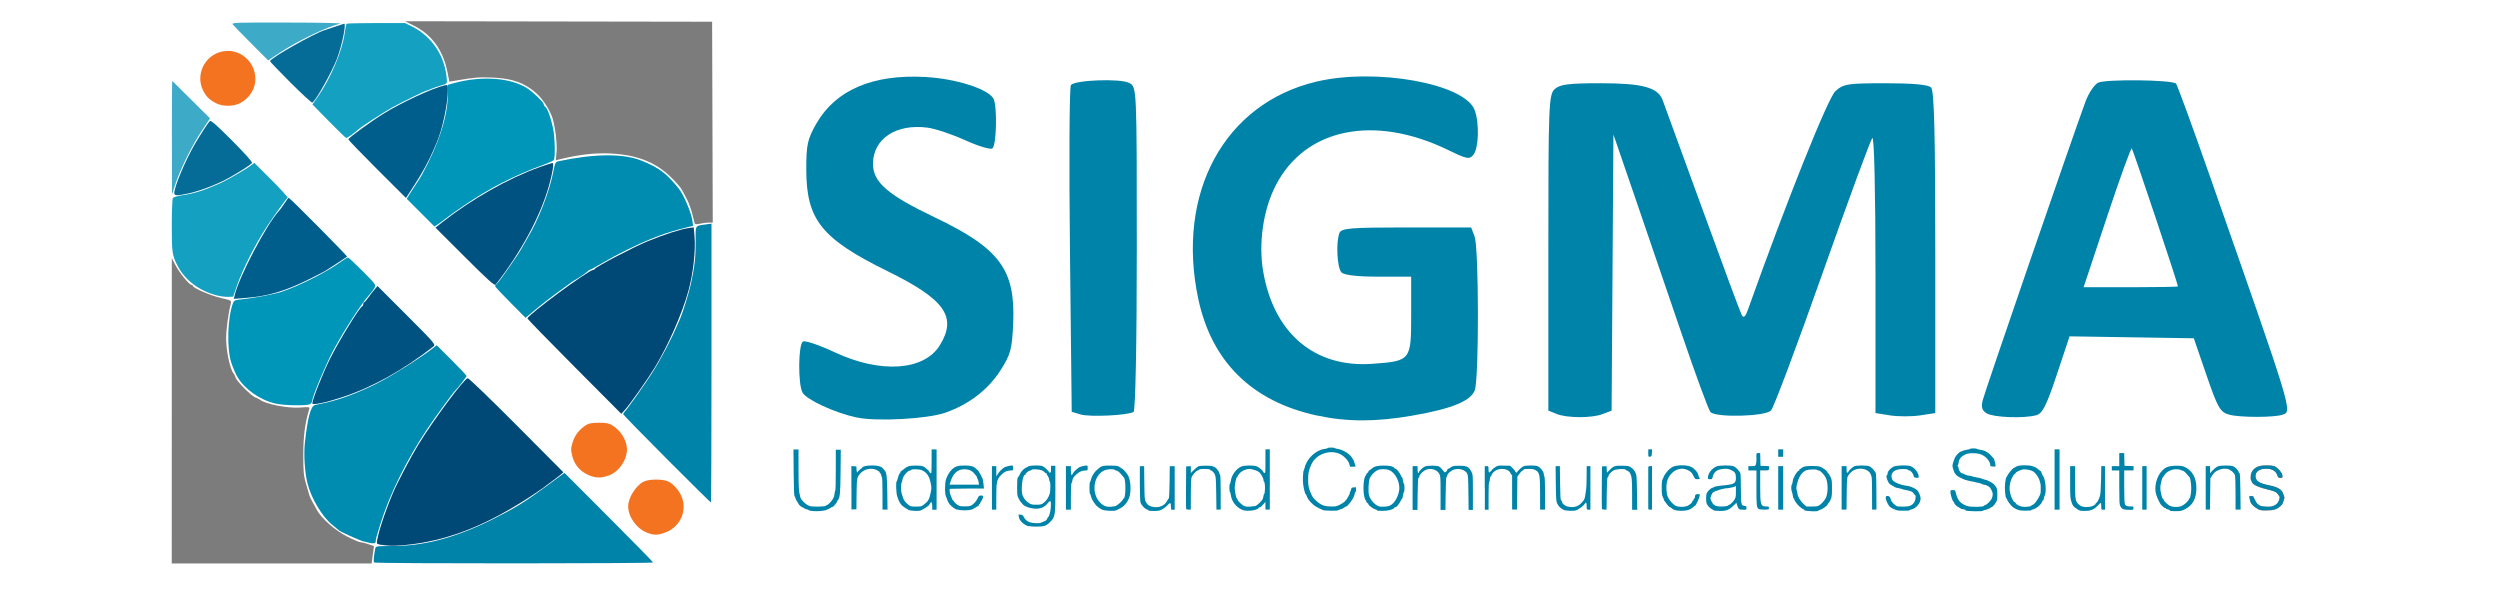 <?xml version="1.0" encoding="UTF-8" standalone="no"?>
<!-- Created with Inkscape (http://www.inkscape.org/) -->

<svg
   xmlns:dc="http://purl.org/dc/elements/1.1/"
   xmlns:cc="http://creativecommons.org/ns#"
   xmlns:rdf="http://www.w3.org/1999/02/22-rdf-syntax-ns#"
   xmlns:svg="http://www.w3.org/2000/svg"
   xmlns="http://www.w3.org/2000/svg"
   xmlns:sodipodi="http://sodipodi.sourceforge.net/DTD/sodipodi-0.dtd"
   xmlns:inkscape="http://www.inkscape.org/namespaces/inkscape"
   width="210mm"
   height="50mm"
   viewBox="0 0 210 50"
   version="1.1"
   id="svg8"
   inkscape:version="0.92.3 (2405546, 2018-03-11)"
   sodipodi:docname="SymbIoT_logo_noed.svg">
  <defs
     id="defs2" />
  <sodipodi:namedview
     id="base"
     pagecolor="#ffffff"
     bordercolor="#666666"
     borderopacity="1.0"
     inkscape:pageopacity="0.0"
     inkscape:pageshadow="2"
     inkscape:zoom="0.7071068"
     inkscape:cx="480.11531"
     inkscape:cy="-108.71357"
     inkscape:document-units="mm"
     inkscape:current-layer="text817"
     showgrid="false"
     inkscape:window-width="1920"
     inkscape:window-height="990"
     inkscape:window-x="0"
     inkscape:window-y="0"
     inkscape:window-maximized="1" />
  <g
     inkscape:label="Capa 1"
     inkscape:groupmode="layer"
     id="layer1"
     transform="translate(0,-247)">
    <g
       style="font-size:34.353px;line-height:6.615px;font-family:Montserrat;-inkscape-font-specification:Montserrat;letter-spacing:0px;word-spacing:0px;stroke-width:0.265;fill:#ffffff"
       id="text817">
      <path
         style="font-size:34.353px;line-height:6.615px;font-family:Montserrat;-inkscape-font-specification:Montserrat;letter-spacing:0px;word-spacing:0px;fill:#0083a9;fill-opacity:1;fill-rule:nonzero;stroke:none;stroke-width:0.251"
         d="m 71.955,282.068 c -1.831,-0.391 -4.223,-1.496 -4.545,-2.098 -0.389,-0.727 -0.359,-4.033 0.039,-4.279 0.177,-0.11 1.378,0.296 2.669,0.902 3.834,1.799 7.502,1.556 8.825,-0.586 1.473,-2.383 0.446,-3.848 -4.354,-6.209 -5.594,-2.752 -6.855,-4.327 -6.862,-8.569 -0.002,-2.071 0.102,-2.549 0.852,-3.855 1.62,-2.824 4.756,-4.157 9.182,-3.905 2.522,0.144 5.158,0.975 5.676,1.789 0.348,0.547 0.279,3.99 -0.083,4.214 -0.176,0.109 -1.206,-0.205 -2.29,-0.698 -1.084,-0.493 -2.502,-0.965 -3.152,-1.051 -2.644,-0.348 -4.58,0.939 -4.58,3.045 0,1.534 1.226,2.599 5.151,4.472 5.496,2.623 6.817,4.399 6.626,8.9 -0.094,2.192 -0.214,2.638 -1.075,3.979 -1.037,1.615 -2.615,2.83 -4.599,3.539 -1.492,0.534 -5.795,0.769 -7.478,0.409 v 0 z"
         id="path4094-3"
         inkscape:connector-curvature="0"
         inkscape:export-xdpi="43.235409"
         inkscape:export-ydpi="43.235409" />
      <path
         style="font-size:34.353px;line-height:6.615px;font-family:Montserrat;-inkscape-font-specification:Montserrat;letter-spacing:0px;word-spacing:0px;fill:#0083a9;fill-opacity:1;fill-rule:nonzero;stroke:none;stroke-width:0.251"
         d="m 90.763,281.813 -0.739,-0.222 -0.148,-13.579 c -0.082,-7.468 -0.046,-13.707 0.08,-13.865 0.342,-0.431 4.172,-0.57 4.905,-0.178 0.629,0.336 0.63,0.361 0.63,13.901 0,7.883 -0.113,13.634 -0.27,13.731 -0.471,0.291 -3.688,0.444 -4.457,0.212 z"
         id="path4096-6"
         inkscape:connector-curvature="0"
         inkscape:export-xdpi="43.235409"
         inkscape:export-ydpi="43.235409" />
      <path
         style="font-size:34.353px;line-height:6.615px;font-family:Montserrat;-inkscape-font-specification:Montserrat;letter-spacing:0px;word-spacing:0px;fill:#0083a9;fill-opacity:1;fill-rule:nonzero;stroke:none;stroke-width:0.251"
         d="m 110.622,281.906 c -5.457,-1.185 -8.848,-4.523 -9.969,-9.811 -1.886,-8.902 2.208,-16.418 9.935,-18.24 4.98,-1.174 12.437,0.165 13.281,2.384 0.401,1.053 0.352,3.164 -0.086,3.737 -0.337,0.441 -0.526,0.408 -2.142,-0.377 -6.228,-3.023 -12.025,-1.826 -14.489,2.993 -1.051,2.056 -1.453,4.863 -1.038,7.247 0.902,5.178 4.325,8.067 9.151,7.722 3.238,-0.232 3.273,-0.276 3.273,-4.08 v -3.24 h -2.748 c -1.743,0 -2.877,-0.13 -3.102,-0.355 -0.371,-0.371 -0.484,-2.51 -0.175,-3.315 0.155,-0.403 0.932,-0.467 5.621,-0.467 h 5.442 l 0.288,0.758 c 0.366,0.963 0.379,11.964 0.016,12.921 -0.346,0.909 -1.923,1.55 -5.236,2.128 -3.073,0.536 -5.532,0.534 -8.021,-0.011 v 0 z"
         id="path4098-7"
         inkscape:connector-curvature="0"
         inkscape:export-xdpi="43.235409"
         inkscape:export-ydpi="43.235409" />
      <path
         style="font-size:34.353px;line-height:6.615px;font-family:Montserrat;-inkscape-font-specification:Montserrat;letter-spacing:0px;word-spacing:0px;fill:#0083a9;fill-opacity:1;fill-rule:nonzero;stroke:none;stroke-width:0.251"
         d="m 130.726,281.756 -0.665,-0.267 v -13.26 c 0,-12.471 0.033,-13.289 0.54,-13.749 0.435,-0.394 1.185,-0.489 3.856,-0.489 3.486,0 4.785,0.348 5.195,1.393 0.114,0.29 1.608,4.384 3.32,9.097 1.712,4.713 3.211,8.751 3.332,8.975 0.158,0.292 0.305,0.167 0.523,-0.443 3.243,-9.102 6.723,-17.793 7.348,-18.356 0.677,-0.61 1.026,-0.665 4.209,-0.665 2.305,0 3.589,0.119 3.825,0.355 0.265,0.266 0.354,3.748 0.354,13.854 v 13.499 l -1.282,0.193 c -0.705,0.106 -1.835,0.104 -2.511,0 l -1.229,-0.196 v -11.692 c 0,-6.97 -0.108,-11.579 -0.267,-11.412 -0.147,0.155 -2.028,5.267 -4.181,11.361 -2.153,6.094 -4.099,11.28 -4.324,11.524 -0.47,0.509 -4.619,0.619 -5.091,0.135 -0.152,-0.156 -1.273,-3.208 -2.489,-6.783 -1.217,-3.575 -2.988,-8.757 -3.936,-11.515 l -1.724,-5.015 -0.077,11.598 -0.077,11.597 -0.754,0.287 c -0.926,0.353 -2.995,0.343 -3.892,-0.018 z"
         id="path4100-5"
         inkscape:connector-curvature="0"
         inkscape:export-xdpi="43.235409"
         inkscape:export-ydpi="43.235409" />
      <path
         style="font-size:34.353px;line-height:6.615px;font-family:Montserrat;-inkscape-font-specification:Montserrat;letter-spacing:0px;word-spacing:0px;fill:#0083a9;fill-opacity:1;fill-rule:nonzero;stroke:none;stroke-width:0.251"
         d="m 166.896,281.728 c -0.403,-0.235 -0.493,-0.516 -0.351,-1.099 0.179,-0.734 7.609,-22.324 8.639,-25.1 0.259,-0.699 0.73,-1.409 1.047,-1.578 0.593,-0.317 6.229,-0.255 6.556,0.073 0.099,0.098 1.387,3.622 2.862,7.83 6.981,19.906 6.915,19.688 6.092,19.98 -0.685,0.244 -3.613,0.243 -4.478,0 -0.775,-0.218 -0.963,-0.545 -1.921,-3.33 l -1.062,-3.088 -5.218,-0.082 -5.218,-0.081 -1.075,3.226 c -0.866,2.597 -1.202,3.26 -1.726,3.401 -1.051,0.281 -3.56,0.19 -4.147,-0.151 z m 16.051,-10.674 c -0.01,-0.246 -3.77,-11.48 -3.875,-11.586 -0.071,-0.07 -1.011,2.523 -2.089,5.765 l -1.959,5.894 h 3.963 c 2.18,0 3.962,-0.032 3.96,-0.073 z"
         id="path4102-3"
         inkscape:connector-curvature="0"
         inkscape:export-xdpi="43.235409"
         inkscape:export-ydpi="43.235409" />
      <path
         style="font-size:34.353px;line-height:6.615px;font-family:Montserrat;-inkscape-font-specification:Montserrat;letter-spacing:0px;word-spacing:0px;fill:#0083a9;fill-opacity:1;fill-rule:nonzero;stroke:none;stroke-width:0.251"
         d="m 67.913,289.832 c -0.072,-0.021 -0.172,-0.071 -0.222,-0.071 -0.05,0 -0.091,-0.011 -0.091,-0.038 0,-0.011 -0.054,-0.06 -0.122,-0.076 -0.118,-0.014 -0.401,-0.256 -0.401,-0.321 0,-0.011 -0.052,-0.106 -0.118,-0.198 -0.065,-0.087 -0.126,-0.214 -0.136,-0.269 -0.009,-0.052 -0.045,-0.139 -0.078,-0.179 -0.043,-0.042 -0.065,-0.642 -0.077,-1.998 l -0.017,-1.925 h 0.212 0.212 l 0.002,1.658 c 0.002,1.567 0.019,1.844 0.146,2.331 0.07,0.274 0.498,0.674 0.813,0.764 0.296,0.082 1.293,0.044 1.324,-0.025 0.011,-0.014 0.051,-0.06 0.091,-0.06 0.106,0 0.425,-0.332 0.546,-0.569 0.059,-0.116 0.108,-0.292 0.108,-0.392 0,-0.101 0.023,-0.196 0.051,-0.214 0.033,-0.011 0.051,-0.663 0.051,-1.753 v -1.721 h 0.21 0.21 l -0.017,1.815 c -0.017,1.834 -0.052,2.224 -0.226,2.42 -0.04,0.036 -0.072,0.105 -0.072,0.132 0,0.066 -0.313,0.44 -0.378,0.44 -0.032,0 -0.095,0.014 -0.14,0.067 -0.046,0.021 -0.212,0.123 -0.37,0.183 -0.349,0.132 -1.294,0.149 -1.515,0.011 v 0 z"
         id="path4106-5"
         inkscape:connector-curvature="0"
         inkscape:export-xdpi="43.235409"
         inkscape:export-ydpi="43.235409" />
      <path
         style="font-size:34.353px;line-height:6.615px;font-family:Montserrat;-inkscape-font-specification:Montserrat;letter-spacing:0px;word-spacing:0px;fill:#0083a9;fill-opacity:1;fill-rule:nonzero;stroke:none;stroke-width:0.251"
         d="m 71.517,287.984 v -1.834 l 0.222,0.011 c 0.2,0.011 0.22,0.014 0.205,0.14 -0.009,0.063 -0.002,0.183 0.016,0.254 l 0.034,0.135 0.151,-0.166 c 0.083,-0.091 0.173,-0.165 0.2,-0.165 0.028,0 0.062,-0.018 0.079,-0.076 0.044,-0.115 0.377,-0.185 0.859,-0.186 0.473,0 0.748,0.083 0.906,0.274 0.052,0.06 0.12,0.145 0.148,0.179 0.138,0.163 0.18,0.569 0.197,1.884 l 0.017,1.37 h -0.211 -0.211 v -1.355 c 0,-0.847 -0.019,-1.367 -0.051,-1.388 -0.029,-0.011 -0.051,-0.067 -0.051,-0.13 0,-0.047 -0.036,-0.132 -0.079,-0.176 -0.044,-0.021 -0.079,-0.096 -0.079,-0.121 0,-0.014 -0.099,-0.086 -0.219,-0.147 -0.443,-0.213 -1.029,-0.103 -1.36,0.255 -0.306,0.33 -0.323,0.415 -0.338,1.781 l -0.014,1.254 -0.209,0.011 -0.209,0.011 v -1.834 z"
         id="path4108-6"
         inkscape:connector-curvature="0"
         inkscape:export-xdpi="43.235409"
         inkscape:export-ydpi="43.235409" />
      <path
         style="font-size:34.353px;line-height:6.615px;font-family:Montserrat;-inkscape-font-specification:Montserrat;letter-spacing:0px;word-spacing:0px;fill:#0083a9;fill-opacity:1;fill-rule:nonzero;stroke:none;stroke-width:0.251"
         d="m 76.297,289.814 c -0.596,-0.328 -0.725,-0.484 -0.933,-1.134 -0.091,-0.282 -0.122,-1.191 -0.043,-1.241 0.023,-0.011 0.072,-0.155 0.107,-0.313 0.035,-0.157 0.098,-0.314 0.139,-0.348 0.042,-0.018 0.075,-0.094 0.075,-0.134 0,-0.021 0.017,-0.066 0.04,-0.066 0.021,0 0.121,-0.064 0.222,-0.159 0.285,-0.249 0.484,-0.31 0.995,-0.31 0.44,0 0.655,0.025 0.795,0.154 0.204,0.165 0.351,0.307 0.351,0.339 0,0.055 0.142,0.182 0.177,0.149 0.018,-0.011 0.033,-0.477 0.033,-1.017 v -0.984 h 0.209 0.209 v 2.534 2.532 h -0.183 -0.183 v -0.313 c 0,-0.348 -0.097,-0.428 -0.205,-0.167 -0.052,0.129 -0.289,0.298 -0.748,0.537 -0.154,0.08 -0.884,0.04 -1.058,-0.043 z m 1.275,-0.403 c 0.395,-0.295 0.489,-0.451 0.6,-0.998 0.082,-0.404 0.082,-0.457 5e-5,-0.86 -0.114,-0.565 -0.338,-0.883 -0.745,-1.06 -0.199,-0.089 -0.895,-0.106 -0.895,-0.014 0,0.018 -0.041,0.045 -0.092,0.045 -0.206,0 -0.64,0.542 -0.64,0.799 0,0.046 -0.024,0.142 -0.056,0.2 -0.071,0.134 -0.077,0.734 -0.004,0.921 0.029,0.077 0.078,0.237 0.109,0.354 0.058,0.216 0.229,0.435 0.497,0.64 0.128,0.094 0.218,0.115 0.596,0.115 0.401,0 0.464,-0.011 0.633,-0.14 z"
         id="path4110-2"
         inkscape:connector-curvature="0"
         inkscape:export-xdpi="43.235409"
         inkscape:export-ydpi="43.235409" />
      <path
         style="font-size:34.353px;line-height:6.615px;font-family:Montserrat;-inkscape-font-specification:Montserrat;letter-spacing:0px;word-spacing:0px;fill:#0083a9;fill-opacity:1;fill-rule:nonzero;stroke:none;stroke-width:0.251"
         d="m 80.371,289.822 c -0.315,-0.164 -0.571,-0.384 -0.689,-0.592 -0.067,-0.118 -0.121,-0.239 -0.121,-0.271 0,-0.014 -0.038,-0.132 -0.084,-0.219 -0.128,-0.24 -0.124,-1.173 0.003,-1.515 0.145,-0.379 0.284,-0.602 0.51,-0.815 0.254,-0.239 0.487,-0.308 1.042,-0.308 0.466,0 0.73,0.059 0.875,0.207 0.049,0.029 0.135,0.121 0.194,0.162 0.059,0.025 0.171,0.204 0.249,0.363 0.078,0.158 0.161,0.322 0.184,0.369 0.022,0.021 0.058,0.249 0.08,0.454 l 0.038,0.378 h -1.121 c -0.616,0 -1.265,0.011 -1.442,0.018 l -0.321,0.014 0.002,0.189 c 0.002,0.104 0.049,0.283 0.103,0.397 0.055,0.115 0.102,0.239 0.103,0.275 0.002,0.018 0.021,0.062 0.047,0.062 0.024,0 0.07,0.055 0.102,0.128 0.033,0.066 0.158,0.194 0.279,0.275 0.197,0.131 0.264,0.144 0.642,0.141 0.319,0 0.461,-0.014 0.584,-0.104 0.2,-0.124 0.39,-0.351 0.51,-0.61 0.079,-0.171 0.113,-0.196 0.271,-0.196 0.124,0 0.18,0.011 0.18,0.075 0,0.093 -0.168,0.465 -0.222,0.489 -0.021,0 -0.04,0.042 -0.04,0.092 0,0.021 -0.023,0.072 -0.051,0.072 -0.029,0 -0.051,0.018 -0.051,0.074 0,0.021 -0.049,0.086 -0.104,0.107 -0.057,0.011 -0.134,0.057 -0.17,0.093 -0.036,0.018 -0.155,0.103 -0.263,0.153 -0.26,0.121 -1.086,0.12 -1.317,0 z m 1.832,-2.32 c -0.019,-0.125 -0.058,-0.247 -0.085,-0.275 -0.028,-0.014 -0.05,-0.078 -0.05,-0.116 0,-0.062 -0.066,-0.157 -0.289,-0.404 -0.174,-0.19 -0.435,-0.291 -0.754,-0.291 -0.617,0 -0.987,0.357 -1.227,1.185 l -0.033,0.113 h 1.237 1.237 l -0.036,-0.223 v 0 z"
         id="path4112-9"
         inkscape:connector-curvature="0"
         inkscape:export-xdpi="43.235409"
         inkscape:export-ydpi="43.235409" />
      <path
         style="font-size:34.353px;line-height:6.615px;font-family:Montserrat;-inkscape-font-specification:Montserrat;letter-spacing:0px;word-spacing:0px;fill:#0083a9;fill-opacity:1;fill-rule:nonzero;stroke:none;stroke-width:0.251"
         d="m 83.322,287.984 v -1.83 h 0.183 0.183 l 0.002,0.433 0.002,0.43 0.124,-0.203 c 0.105,-0.17 0.283,-0.357 0.526,-0.547 0.067,-0.046 0.507,-0.165 0.649,-0.165 0.091,0 0.107,0.018 0.107,0.209 0,0.2 -0.003,0.209 -0.17,0.209 -0.33,0 -0.571,0.107 -0.82,0.364 -0.375,0.384 -0.42,0.586 -0.42,1.862 v 1.066 h -0.183 -0.183 v -1.828 z"
         id="path4114-1"
         inkscape:connector-curvature="0"
         inkscape:export-xdpi="43.235409"
         inkscape:export-ydpi="43.235409" />
      <path
         style="font-size:34.353px;line-height:6.615px;font-family:Montserrat;-inkscape-font-specification:Montserrat;letter-spacing:0px;word-spacing:0px;fill:#0083a9;fill-opacity:1;fill-rule:nonzero;stroke:none;stroke-width:0.251"
         d="m 86.404,291.214 c -0.224,-0.062 -0.57,-0.297 -0.648,-0.437 -0.032,-0.051 -0.076,-0.118 -0.098,-0.135 -0.022,-0.011 -0.054,-0.119 -0.073,-0.227 l -0.032,-0.195 0.176,0.011 c 0.113,0.011 0.195,0.047 0.229,0.124 0.148,0.292 0.298,0.433 0.545,0.514 0.282,0.091 0.84,0.113 0.984,0.018 0.05,-0.011 0.166,-0.078 0.259,-0.111 0.093,-0.014 0.184,-0.113 0.203,-0.174 0.019,-0.062 0.051,-0.125 0.071,-0.14 0.122,-0.084 0.222,-0.439 0.249,-0.874 0.035,-0.567 -0.024,-0.622 -0.298,-0.274 -0.215,0.272 -0.55,0.419 -0.954,0.419 -0.295,0 -0.829,-0.137 -0.866,-0.223 -0.01,-0.011 -0.043,-0.018 -0.072,-0.018 -0.049,0 -0.183,-0.133 -0.351,-0.345 -0.026,-0.014 -0.101,-0.161 -0.168,-0.288 -0.112,-0.209 -0.122,-0.292 -0.122,-0.974 0,-0.52 0.019,-0.758 0.062,-0.785 0.034,-0.011 0.088,-0.096 0.12,-0.168 0.167,-0.375 0.369,-0.575 0.77,-0.758 0.209,-0.094 0.996,-0.105 1.198,-0.011 0.157,0.067 0.54,0.436 0.54,0.514 0,0.014 0.035,0.025 0.078,0.025 0.06,0 0.078,-0.062 0.078,-0.287 v -0.287 h 0.183 0.183 l 0.002,1.919 c 0.002,2.288 -0.013,2.378 -0.453,2.813 -0.193,0.193 -0.335,0.284 -0.506,0.327 -0.28,0.066 -1.028,0.066 -1.288,0 z m 1.264,-1.98 c 0.221,-0.16 0.381,-0.394 0.499,-0.733 0.078,-0.223 0.087,-1.022 0.013,-1.067 -0.029,-0.011 -0.051,-0.086 -0.051,-0.165 0,-0.066 -0.049,-0.193 -0.104,-0.265 -0.057,-0.064 -0.104,-0.165 -0.104,-0.203 0,-0.025 -0.035,-0.068 -0.078,-0.068 -0.043,0 -0.079,-0.014 -0.079,-0.05 0,-0.014 -0.099,-0.096 -0.219,-0.157 -0.235,-0.114 -0.845,-0.15 -0.904,-0.045 -0.017,0.018 -0.072,0.045 -0.121,0.049 -0.101,0 -0.376,0.228 -0.376,0.31 0,0.018 -0.019,0.049 -0.043,0.049 -0.225,0 -0.371,1.362 -0.188,1.757 0.134,0.29 0.26,0.44 0.509,0.606 0.192,0.126 0.268,0.144 0.624,0.144 0.368,0 0.425,-0.011 0.623,-0.158 v 0 z"
         id="path4116-2"
         inkscape:connector-curvature="0"
         inkscape:export-xdpi="43.235409"
         inkscape:export-ydpi="43.235409" />
      <path
         style="font-size:34.353px;line-height:6.615px;font-family:Montserrat;-inkscape-font-specification:Montserrat;letter-spacing:0px;word-spacing:0px;fill:#0083a9;fill-opacity:1;fill-rule:nonzero;stroke:none;stroke-width:0.251"
         d="m 89.537,287.984 v -1.83 h 0.209 0.209 v 0.364 c 0,0.399 0.058,0.501 0.155,0.27 0.034,-0.082 0.145,-0.218 0.246,-0.3 0.101,-0.082 0.211,-0.175 0.244,-0.205 0.067,-0.06 0.494,-0.18 0.658,-0.18 0.091,0 0.107,0.018 0.107,0.209 0,0.2 -0.003,0.209 -0.17,0.209 -0.309,0 -0.54,0.101 -0.807,0.353 -0.209,0.196 -0.272,0.294 -0.301,0.47 -0.02,0.121 -0.058,0.234 -0.084,0.252 -0.026,0.011 -0.049,0.519 -0.049,1.122 v 1.095 h -0.209 -0.209 v -1.828 z"
         id="path4118-7"
         inkscape:connector-curvature="0"
         inkscape:export-xdpi="43.235409"
         inkscape:export-ydpi="43.235409" />
      <path
         style="font-size:34.353px;line-height:6.615px;font-family:Montserrat;-inkscape-font-specification:Montserrat;letter-spacing:0px;word-spacing:0px;fill:#0083a9;fill-opacity:1;fill-rule:nonzero;stroke:none;stroke-width:0.251"
         d="m 92.612,289.82 c -0.101,-0.036 -0.206,-0.106 -0.235,-0.127 -0.029,-0.011 -0.12,-0.087 -0.202,-0.152 -0.2,-0.15 -0.486,-0.607 -0.531,-0.845 -0.02,-0.106 -0.057,-0.205 -0.083,-0.221 -0.06,-0.018 -0.06,-0.948 0,-0.985 0.026,-0.011 0.062,-0.113 0.082,-0.217 0.047,-0.242 0.293,-0.639 0.502,-0.805 0.091,-0.064 0.192,-0.156 0.225,-0.185 0.162,-0.148 0.411,-0.191 0.969,-0.173 0.492,0.011 0.595,0.021 0.73,0.137 0.087,0.059 0.171,0.116 0.188,0.116 0.052,0 0.34,0.317 0.465,0.514 0.228,0.362 0.31,1.145 0.181,1.743 -0.097,0.453 -0.426,0.893 -0.81,1.082 -0.14,0.063 -0.295,0.145 -0.345,0.169 -0.163,0.079 -0.938,0.029 -1.137,-0.044 z m 1.05,-0.302 c 0.163,-0.014 0.674,-0.479 0.674,-0.591 0,-0.014 0.021,-0.052 0.049,-0.052 0.191,0 0.204,-1.631 0.014,-1.773 -0.019,-0.011 -0.126,-0.141 -0.235,-0.277 -0.112,-0.139 -0.26,-0.263 -0.34,-0.281 -0.077,-0.011 -0.17,-0.052 -0.207,-0.084 -0.111,-0.085 -0.596,-0.054 -0.848,0.048 -0.893,0.394 -1.122,1.843 -0.418,2.642 0.356,0.405 0.67,0.493 1.311,0.368 z"
         id="path4120-0"
         inkscape:connector-curvature="0"
         inkscape:export-xdpi="43.235409"
         inkscape:export-ydpi="43.235409" />
      <path
         style="font-size:34.353px;line-height:6.615px;font-family:Montserrat;-inkscape-font-specification:Montserrat;letter-spacing:0px;word-spacing:0px;fill:#0083a9;fill-opacity:1;fill-rule:nonzero;stroke:none;stroke-width:0.251"
         d="m 96.477,289.868 c 0,-0.011 -0.053,-0.056 -0.121,-0.071 -0.187,-0.036 -0.495,-0.378 -0.555,-0.595 -0.032,-0.113 -0.053,-0.794 -0.053,-1.619 v -1.424 h 0.18 0.18 l 0.016,1.397 c 0.014,1.249 0.027,1.416 0.114,1.581 0.141,0.263 0.254,0.353 0.527,0.424 0.552,0.137 1.06,-0.06 1.281,-0.501 0.043,-0.087 0.102,-0.176 0.13,-0.195 0.032,-0.011 0.058,-0.557 0.069,-1.371 l 0.017,-1.334 h 0.206 0.206 v 1.828 1.827 h -0.157 c -0.153,0 -0.157,0 -0.157,-0.256 0,-0.145 -0.024,-0.275 -0.055,-0.295 -0.031,-0.011 -0.133,0.052 -0.228,0.168 -0.095,0.111 -0.293,0.266 -0.44,0.345 -0.232,0.125 -0.327,0.144 -0.712,0.144 -0.244,0 -0.444,-0.011 -0.444,-0.04 z"
         id="path4122-9"
         inkscape:connector-curvature="0"
         inkscape:export-xdpi="43.235409"
         inkscape:export-ydpi="43.235409" />
      <path
         style="font-size:34.353px;line-height:6.615px;font-family:Montserrat;-inkscape-font-specification:Montserrat;letter-spacing:0px;word-spacing:0px;fill:#0083a9;fill-opacity:1;fill-rule:nonzero;stroke:none;stroke-width:0.251"
         d="m 99.635,289.746 c -0.014,-0.018 -0.019,-0.853 -0.011,-1.817 l 0.014,-1.749 0.196,-0.011 0.196,-0.011 v 0.289 0.287 l 0.259,-0.259 c 0.143,-0.142 0.32,-0.282 0.395,-0.311 0.178,-0.063 1.106,-0.063 1.148,0 0.017,0.018 0.068,0.037 0.113,0.037 0.126,0 0.433,0.341 0.469,0.518 0.017,0.087 0.051,0.162 0.078,0.162 0.026,0 0.047,0.659 0.047,1.463 v 1.463 h -0.179 -0.179 l -0.018,-1.372 c -0.019,-1.435 -0.034,-1.535 -0.27,-1.802 -0.057,-0.06 -0.133,-0.118 -0.168,-0.118 -0.036,0 -0.075,-0.018 -0.087,-0.063 -0.03,-0.086 -0.885,-0.086 -0.915,0 -0.011,0.018 -0.055,0.063 -0.097,0.063 -0.11,0 -0.432,0.339 -0.52,0.549 -0.058,0.139 -0.075,0.466 -0.075,1.46 v 1.282 h -0.185 c -0.101,0 -0.196,-0.014 -0.21,-0.063 z"
         id="path4124-3"
         inkscape:connector-curvature="0"
         inkscape:export-xdpi="43.235409"
         inkscape:export-ydpi="43.235409" />
      <path
         style="font-size:34.353px;line-height:6.615px;font-family:Montserrat;-inkscape-font-specification:Montserrat;letter-spacing:0px;word-spacing:0px;fill:#0083a9;fill-opacity:1;fill-rule:nonzero;stroke:none;stroke-width:0.251"
         d="m 104.249,289.778 c -0.459,-0.23 -0.791,-0.692 -0.86,-1.198 -0.017,-0.128 -0.051,-0.248 -0.077,-0.262 -0.058,-0.018 -0.058,-0.633 0,-0.669 0.024,-0.011 0.059,-0.135 0.078,-0.264 0.067,-0.488 0.464,-1.024 0.89,-1.199 0.262,-0.107 1.048,-0.113 1.293,-0.011 0.194,0.081 0.516,0.359 0.516,0.442 0,0.018 0.049,0.076 0.104,0.11 0.103,0.048 0.104,0.021 0.104,-0.965 v -1.019 h 0.183 0.183 v 2.532 2.534 h -0.183 -0.183 l -0.002,-0.327 -0.002,-0.325 -0.186,0.221 c -0.102,0.123 -0.218,0.223 -0.258,0.223 -0.04,0 -0.09,0.014 -0.113,0.063 -0.081,0.132 -0.504,0.246 -0.879,0.239 -0.267,0 -0.429,-0.021 -0.609,-0.13 v 0 z m 1.17,-0.263 c 0.078,-0.011 0.259,-0.144 0.403,-0.289 0.207,-0.209 0.269,-0.314 0.296,-0.494 0.019,-0.124 0.05,-0.225 0.07,-0.225 0.036,0 0.073,-0.276 0.073,-0.524 0,-0.265 -0.04,-0.525 -0.08,-0.525 -0.022,0 -0.042,-0.042 -0.042,-0.116 0,-0.144 -0.181,-0.492 -0.336,-0.649 -0.117,-0.119 -0.434,-0.241 -0.768,-0.299 -0.265,-0.036 -0.7,0.132 -0.918,0.377 -0.094,0.105 -0.171,0.22 -0.171,0.253 -2e-5,0.018 -0.023,0.063 -0.052,0.081 -0.059,0.011 -0.176,0.601 -0.176,0.879 0,0.277 0.116,0.859 0.176,0.878 0.03,0 0.052,0.049 0.052,0.092 0,0.112 0.459,0.539 0.619,0.573 0.077,0.011 0.162,0.018 0.191,0.036 0.052,0.011 0.417,-0.011 0.663,-0.055 v 0 z"
         id="path4126-6"
         inkscape:connector-curvature="0"
         inkscape:export-xdpi="43.235409"
         inkscape:export-ydpi="43.235409" />
      <path
         style="font-size:34.353px;line-height:6.615px;font-family:Montserrat;-inkscape-font-specification:Montserrat;letter-spacing:0px;word-spacing:0px;fill:#0083a9;fill-opacity:1;fill-rule:nonzero;stroke:none;stroke-width:0.251"
         d="m 111.139,289.85 c -0.598,-0.266 -0.734,-0.35 -0.995,-0.617 -0.173,-0.176 -0.318,-0.383 -0.361,-0.512 -0.04,-0.118 -0.087,-0.214 -0.106,-0.214 -0.045,0 -0.151,-0.409 -0.211,-0.811 -0.049,-0.325 -0.012,-1.109 0.052,-1.201 0.02,-0.018 0.052,-0.123 0.074,-0.209 0.177,-0.762 0.932,-1.478 1.66,-1.574 0.139,-0.014 0.266,-0.048 0.281,-0.079 0.036,-0.051 0.53,-0.051 0.566,0 0.015,0.018 0.128,0.053 0.252,0.076 0.314,0.036 0.762,0.259 0.994,0.48 0.108,0.102 0.196,0.199 0.196,0.215 0,0.011 0.048,0.087 0.103,0.162 0.057,0.071 0.119,0.218 0.137,0.322 0.019,0.105 0.057,0.219 0.086,0.256 0.041,0.042 -0.003,0.062 -0.205,0.062 h -0.257 l -0.062,-0.231 c -0.083,-0.308 -0.512,-0.741 -0.872,-0.877 -0.867,-0.333 -1.927,0.08 -2.31,0.901 -0.22,0.469 -0.278,0.736 -0.278,1.271 0,0.584 0.044,0.772 0.319,1.365 0.106,0.229 0.522,0.62 0.812,0.761 0.193,0.093 0.363,0.127 0.725,0.144 0.424,0.011 0.501,0 0.757,-0.117 0.157,-0.076 0.358,-0.2 0.447,-0.279 0.17,-0.149 0.439,-0.606 0.439,-0.744 0,-0.036 0.021,-0.105 0.049,-0.133 0.027,-0.014 0.056,-0.108 0.065,-0.179 0.015,-0.111 0.05,-0.133 0.213,-0.147 l 0.196,-0.011 v 0.213 c 0,0.125 -0.024,0.211 -0.061,0.211 -0.034,0 -0.05,0.011 -0.034,0.014 0.014,0.011 -0.015,0.148 -0.064,0.297 -0.09,0.266 -0.542,0.87 -0.656,0.875 -0.032,0 -0.118,0.044 -0.192,0.108 -0.073,0.056 -0.206,0.119 -0.295,0.137 -0.089,0.011 -0.175,0.046 -0.19,0.077 -0.041,0.062 -1.121,0.044 -1.275,-0.011 z"
         id="path4128-0"
         inkscape:connector-curvature="0"
         inkscape:export-xdpi="43.235409"
         inkscape:export-ydpi="43.235409" />
      <path
         style="font-size:34.353px;line-height:6.615px;font-family:Montserrat;-inkscape-font-specification:Montserrat;letter-spacing:0px;word-spacing:0px;fill:#0083a9;fill-opacity:1;fill-rule:nonzero;stroke:none;stroke-width:0.251"
         d="m 115.683,289.868 c 0,-0.011 -0.058,-0.057 -0.129,-0.075 -0.191,-0.037 -0.603,-0.34 -0.603,-0.43 0,-0.021 -0.035,-0.085 -0.078,-0.103 -0.043,-0.011 -0.078,-0.052 -0.078,-0.085 0,-0.014 -0.031,-0.087 -0.069,-0.138 -0.258,-0.308 -0.26,-1.798 -0.002,-2.098 0.04,-0.036 0.07,-0.108 0.07,-0.137 0,-0.018 0.036,-0.066 0.079,-0.086 0.044,-0.011 0.078,-0.063 0.078,-0.111 0,-0.029 0.02,-0.079 0.046,-0.079 0.024,0 0.123,-0.063 0.218,-0.151 0.235,-0.205 0.472,-0.267 1.027,-0.267 0.483,0 0.793,0.062 0.866,0.192 0.022,0.021 0.065,0.066 0.094,0.066 0.091,0 0.348,0.3 0.444,0.519 0.051,0.117 0.111,0.213 0.131,0.213 0.02,0 0.052,0.117 0.073,0.26 0.02,0.145 0.057,0.275 0.083,0.291 0.06,0.018 0.062,0.634 0.002,0.671 -0.024,0.011 -0.06,0.144 -0.08,0.286 -0.019,0.143 -0.051,0.266 -0.072,0.275 -0.02,0 -0.085,0.11 -0.142,0.224 -0.135,0.268 -0.33,0.499 -0.42,0.499 -0.039,0 -0.09,0.014 -0.113,0.064 -0.086,0.139 -0.506,0.245 -0.971,0.245 -0.25,0 -0.455,-0.011 -0.455,-0.029 z m 1.125,-0.426 c 0.331,-0.2 0.584,-0.617 0.705,-1.16 0.148,-0.664 -0.255,-1.551 -0.812,-1.788 -0.26,-0.111 -0.724,-0.115 -0.966,-0.011 -0.229,0.096 -0.538,0.405 -0.662,0.655 -0.119,0.241 -0.162,1.181 -0.068,1.494 0.129,0.43 0.595,0.891 0.939,0.927 0.318,0.018 0.7,-0.011 0.864,-0.118 v 0 z"
         id="path4130-6"
         inkscape:connector-curvature="0"
         inkscape:export-xdpi="43.235409"
         inkscape:export-ydpi="43.235409" />
      <path
         style="font-size:34.353px;line-height:6.615px;font-family:Montserrat;-inkscape-font-specification:Montserrat;letter-spacing:0px;word-spacing:0px;fill:#0083a9;fill-opacity:1;fill-rule:nonzero;stroke:none;stroke-width:0.251"
         d="m 118.66,287.984 v -1.83 h 0.209 0.209 v 0.289 c 0,0.159 0.023,0.288 0.051,0.288 0.029,0 0.051,-0.011 0.051,-0.044 0,-0.102 0.334,-0.427 0.517,-0.503 0.219,-0.092 1.016,-0.092 1.178,0 0.095,0.044 0.288,0.254 0.429,0.444 0.053,0.067 0.072,0.064 0.17,-0.011 0.059,-0.048 0.109,-0.13 0.109,-0.167 0,-0.021 0.022,-0.066 0.05,-0.066 0.027,0 0.136,-0.058 0.242,-0.131 0.171,-0.116 0.246,-0.13 0.679,-0.13 0.665,0 0.824,0.076 1.053,0.516 0.114,0.219 0.117,0.272 0.117,1.709 v 1.484 h -0.18 -0.18 l -0.017,-1.449 c -0.015,-1.271 -0.029,-1.47 -0.11,-1.616 -0.165,-0.298 -0.646,-0.447 -1.068,-0.333 -0.241,0.062 -0.586,0.345 -0.586,0.477 0,0.025 -0.03,0.11 -0.065,0.145 -0.049,0.044 -0.069,0.424 -0.082,1.421 l -0.016,1.355 h -0.206 -0.206 v -1.413 c 0,-1.301 -0.004,-1.428 -0.103,-1.614 -0.202,-0.395 -0.83,-0.539 -1.24,-0.283 -0.218,0.137 -0.433,0.38 -0.433,0.489 0,0.046 -0.03,0.107 -0.065,0.118 -0.05,0.011 -0.069,0.349 -0.083,1.363 l -0.017,1.34 h -0.204 -0.204 v -1.827 z"
         id="path4134-2"
         inkscape:connector-curvature="0"
         inkscape:export-xdpi="43.235409"
         inkscape:export-ydpi="43.235409" />
      <path
         style="font-size:34.353px;line-height:6.615px;font-family:Montserrat;-inkscape-font-specification:Montserrat;letter-spacing:0px;word-spacing:0px;fill:#0083a9;fill-opacity:1;fill-rule:nonzero;stroke:none;stroke-width:0.251"
         d="m 124.719,287.984 v -1.83 h 0.157 c 0.147,0 0.157,0.011 0.157,0.206 0,0.336 0.041,0.388 0.185,0.233 0.067,-0.064 0.13,-0.148 0.139,-0.168 0.004,-0.011 0.119,-0.101 0.244,-0.182 0.218,-0.141 0.251,-0.147 0.742,-0.131 l 0.514,0.011 0.211,0.207 c 0.116,0.113 0.211,0.234 0.211,0.268 0,0.018 0.035,0.074 0.078,0.09 0.044,0.011 0.078,0.011 0.078,-0.011 0,-0.075 0.387,-0.445 0.539,-0.513 0.176,-0.08 0.966,-0.085 1.166,-0.011 0.221,0.085 0.516,0.433 0.531,0.627 0.003,0.086 0.036,0.209 0.064,0.261 0.03,0.053 0.051,0.662 0.051,1.43 v 1.336 h -0.209 -0.209 v -1.336 c 0,-1.562 -0.038,-1.768 -0.358,-1.965 -0.15,-0.088 -0.271,-0.117 -0.571,-0.118 -0.209,0 -0.397,0.011 -0.418,0.041 -0.02,0.018 -0.084,0.079 -0.142,0.11 -0.057,0.018 -0.175,0.157 -0.261,0.278 l -0.157,0.222 -0.016,1.379 -0.016,1.381 h -0.205 -0.205 l -0.002,-1.424 c -0.002,-0.782 -0.002,-1.441 0,-1.463 0.002,-0.011 -0.011,-0.021 -0.034,-0.021 -0.021,0 -0.07,-0.063 -0.109,-0.158 -0.149,-0.336 -0.756,-0.456 -1.195,-0.233 -0.168,0.083 -0.38,0.308 -0.38,0.402 0,0.014 -0.035,0.084 -0.078,0.126 -0.044,0.021 -0.078,0.158 -0.078,0.255 0,0.094 -0.023,0.19 -0.051,0.209 -0.033,0.011 -0.051,0.47 -0.051,1.178 v 1.147 h -0.157 -0.157 v -1.829 z"
         id="path4136-6"
         inkscape:connector-curvature="0"
         inkscape:export-xdpi="43.235409"
         inkscape:export-ydpi="43.235409" />
      <path
         style="font-size:34.353px;line-height:6.615px;font-family:Montserrat;-inkscape-font-specification:Montserrat;letter-spacing:0px;word-spacing:0px;fill:#0083a9;fill-opacity:1;fill-rule:nonzero;stroke:none;stroke-width:0.251"
         d="m 131.303,289.806 c -0.25,-0.135 -0.422,-0.317 -0.518,-0.553 -0.066,-0.161 -0.085,-0.484 -0.098,-1.648 l -0.016,-1.452 h 0.179 0.179 l 0.018,1.42 c 0.014,1.076 0.034,1.425 0.083,1.439 0.036,0.011 0.066,0.06 0.067,0.11 0.002,0.157 0.243,0.371 0.478,0.425 0.479,0.112 0.839,0.018 1.097,-0.23 0.325,-0.334 0.345,-0.376 0.418,-0.891 0.077,-0.542 0.081,-0.609 0.088,-1.473 l 0.003,-0.799 h 0.157 0.157 v 1.83 1.828 h -0.157 c -0.155,0 -0.157,0 -0.157,-0.286 0,-0.324 -0.057,-0.399 -0.16,-0.207 -0.076,0.142 -0.45,0.43 -0.692,0.534 -0.226,0.095 -0.916,0.063 -1.131,-0.041 v 0 z"
         id="path4138-1"
         inkscape:connector-curvature="0"
         inkscape:export-xdpi="43.235409"
         inkscape:export-ydpi="43.235409" />
      <path
         style="font-size:34.353px;line-height:6.615px;font-family:Montserrat;-inkscape-font-specification:Montserrat;letter-spacing:0px;word-spacing:0px;fill:#0083a9;fill-opacity:1;fill-rule:nonzero;stroke:none;stroke-width:0.251"
         d="m 134.562,289.746 c -0.014,-0.018 -0.019,-0.853 -0.011,-1.817 l 0.014,-1.749 0.193,-0.011 0.193,-0.011 0.015,0.277 0.016,0.277 0.209,-0.215 c 0.335,-0.349 0.477,-0.398 1.095,-0.377 0.488,0.011 0.553,0.018 0.749,0.168 0.13,0.086 0.262,0.244 0.333,0.392 0.111,0.229 0.119,0.32 0.139,1.691 l 0.021,1.45 h -0.215 -0.215 l -0.002,-1.317 c -0.002,-1.312 -0.019,-1.483 -0.197,-1.799 -0.035,-0.057 -0.117,-0.132 -0.181,-0.151 -0.064,-0.011 -0.134,-0.056 -0.155,-0.094 -0.063,-0.096 -0.72,-0.065 -0.955,0.021 -0.234,0.11 -0.496,0.378 -0.496,0.512 0,0.036 -0.03,0.092 -0.065,0.107 -0.05,0.011 -0.069,0.349 -0.081,1.363 l -0.015,1.342 h -0.182 c -0.1,0 -0.193,-0.014 -0.207,-0.063 z"
         id="path4140-8"
         inkscape:connector-curvature="0"
         inkscape:export-xdpi="43.235409"
         inkscape:export-ydpi="43.235409" />
      <path
         style="font-size:34.353px;line-height:6.615px;font-family:Montserrat;-inkscape-font-specification:Montserrat;letter-spacing:0px;word-spacing:0px;fill:#0083a9;fill-opacity:1;fill-rule:nonzero;stroke:none;stroke-width:0.251"
         d="m 138.455,289.732 c -0.002,-0.021 -0.002,-0.83 -0.002,-1.749 0,-0.921 0,-1.709 0.002,-1.75 0.002,-0.044 0.052,-0.081 0.157,-0.081 h 0.157 v 1.83 1.828 h -0.157 c -0.104,0 -0.157,-0.011 -0.157,-0.078 z"
         id="path4142-7"
         inkscape:connector-curvature="0"
         inkscape:export-xdpi="43.235409"
         inkscape:export-ydpi="43.235409" />
      <path
         style="font-size:34.353px;line-height:6.615px;font-family:Montserrat;-inkscape-font-specification:Montserrat;letter-spacing:0px;word-spacing:0px;fill:#0083a9;fill-opacity:1;fill-rule:nonzero;stroke:none;stroke-width:0.251"
         d="m 138.456,285.061 v -0.316 h 0.159 0.159 l -0.016,0.301 c -0.014,0.283 -0.023,0.301 -0.159,0.316 -0.143,0.011 -0.144,0.011 -0.144,-0.3 z"
         id="path4144-9"
         inkscape:connector-curvature="0"
         inkscape:export-xdpi="43.235409"
         inkscape:export-ydpi="43.235409" />
      <path
         style="font-size:34.353px;line-height:6.615px;font-family:Montserrat;-inkscape-font-specification:Montserrat;letter-spacing:0px;word-spacing:0px;fill:#0083a9;fill-opacity:1;fill-rule:nonzero;stroke:none;stroke-width:0.251"
         d="m 140.656,289.83 c -0.097,-0.021 -0.209,-0.11 -0.248,-0.15 -0.04,-0.021 -0.113,-0.084 -0.163,-0.101 -0.05,-0.011 -0.15,-0.117 -0.222,-0.225 -0.072,-0.108 -0.16,-0.227 -0.196,-0.265 -0.036,-0.018 -0.065,-0.095 -0.066,-0.13 0,-0.018 -0.04,-0.133 -0.088,-0.219 -0.068,-0.122 -0.088,-0.291 -0.088,-0.756 0,-0.467 0.02,-0.636 0.088,-0.759 0.049,-0.084 0.088,-0.171 0.088,-0.193 0.002,-0.08 0.327,-0.514 0.46,-0.615 0.078,-0.054 0.165,-0.124 0.193,-0.147 0.262,-0.209 1.184,-0.252 1.593,-0.075 0.297,0.127 0.61,0.468 0.656,0.714 0.019,0.102 0.055,0.199 0.082,0.215 0.107,0.06 0.033,0.129 -0.154,0.129 -0.187,0 -0.209,-0.011 -0.326,-0.249 -0.167,-0.331 -0.235,-0.399 -0.541,-0.536 -0.472,-0.214 -1.014,-0.06 -1.379,0.378 -0.286,0.345 -0.393,0.727 -0.36,1.286 0.02,0.343 0.057,0.508 0.153,0.686 0.145,0.269 0.363,0.51 0.591,0.654 0.214,0.135 0.818,0.14 1.06,0 0.19,-0.102 0.38,-0.274 0.344,-0.311 -0.012,-0.011 0.012,-0.044 0.057,-0.086 0.044,-0.018 0.08,-0.095 0.08,-0.137 0,-0.018 0.023,-0.066 0.051,-0.066 0.029,0 0.051,-0.032 0.051,-0.101 0,-0.2 0.059,-0.266 0.241,-0.266 0.107,0 0.177,0.011 0.176,0.063 -0.002,0.184 -0.337,0.928 -0.417,0.928 -0.018,0 -0.078,0.021 -0.134,0.091 -0.253,0.233 -0.534,0.324 -0.978,0.321 -0.254,0 -0.501,-0.018 -0.606,-0.081 z"
         id="path4146-2"
         inkscape:connector-curvature="0"
         inkscape:export-xdpi="43.235409"
         inkscape:export-ydpi="43.235409" />
      <path
         style="font-size:34.353px;line-height:6.615px;font-family:Montserrat;-inkscape-font-specification:Montserrat;letter-spacing:0px;word-spacing:0px;fill:#0083a9;fill-opacity:1;fill-rule:nonzero;stroke:none;stroke-width:0.251"
         d="m 143.888,289.82 c -0.231,-0.112 -0.436,-0.309 -0.515,-0.495 -0.082,-0.191 -0.081,-0.722 0.002,-0.91 0.082,-0.185 0.34,-0.418 0.509,-0.459 0.072,-0.011 0.142,-0.049 0.157,-0.076 0.014,-0.011 0.321,-0.064 0.679,-0.104 0.958,-0.085 1.097,-0.169 1.097,-0.636 0,-0.387 -0.086,-0.521 -0.432,-0.67 -0.227,-0.095 -0.327,-0.111 -0.622,-0.083 -0.54,0.045 -0.809,0.259 -0.903,0.699 -0.033,0.151 -0.055,0.17 -0.215,0.17 -0.151,0 -0.179,-0.011 -0.179,-0.119 0,-0.37 0.315,-0.785 0.725,-0.957 0.241,-0.102 1.192,-0.113 1.432,-0.011 0.222,0.087 0.54,0.438 0.58,0.635 0.017,0.083 0.032,0.671 0.032,1.298 0,0.714 0.019,1.151 0.052,1.172 0.029,0.011 0.041,0.041 0.024,0.078 -0.036,0.049 0.142,0.156 0.284,0.156 0.085,0 0.108,0.018 0.108,0.157 0,0.149 -0.004,0.155 -0.222,0.154 -0.382,0 -0.444,-0.018 -0.539,-0.323 l -0.087,-0.261 -0.242,0.235 c -0.374,0.364 -0.602,0.456 -1.115,0.451 -0.294,0 -0.491,-0.014 -0.613,-0.086 v 0 z m 1.293,-0.372 c 0.004,-0.014 0.04,-0.046 0.065,-0.046 0.082,0 0.317,-0.227 0.446,-0.431 0.107,-0.168 0.124,-0.26 0.124,-0.666 v -0.474 l -0.144,0.064 c -0.079,0.021 -0.288,0.083 -0.464,0.103 -0.387,0.018 -0.74,0.121 -1.09,0.252 -0.223,0.082 -0.275,0.13 -0.353,0.32 -0.05,0.122 -0.092,0.25 -0.092,0.286 0,0.116 0.229,0.535 0.293,0.535 0.035,0 0.072,0.011 0.082,0.052 0.048,0.138 1.084,0.138 1.13,0 v 0 z"
         id="path4148-0"
         inkscape:connector-curvature="0"
         inkscape:export-xdpi="43.235409"
         inkscape:export-ydpi="43.235409" />
      <path
         style="font-size:34.353px;line-height:6.615px;font-family:Montserrat;-inkscape-font-specification:Montserrat;letter-spacing:0px;word-spacing:0px;fill:#0083a9;fill-opacity:1;fill-rule:nonzero;stroke:none;stroke-width:0.251"
         d="m 147.735,289.753 c -0.176,-0.102 -0.198,-0.306 -0.195,-1.78 l 0.004,-1.453 h -0.34 -0.34 v -0.183 -0.184 h 0.289 c 0.266,0 0.293,-0.011 0.344,-0.143 0.031,-0.081 0.05,-0.296 0.044,-0.482 -0.016,-0.47 -0.016,-0.471 0.158,-0.471 h 0.155 l 0.014,0.536 0.014,0.536 0.383,0.011 c 0.32,0.011 0.378,0.018 0.353,0.093 -0.016,0.029 -0.031,0.125 -0.031,0.18 0,0.089 -0.04,0.101 -0.366,0.101 h -0.366 v 1.304 c 0,1.603 0.035,1.721 0.509,1.725 0.202,0 0.222,0.011 0.222,0.132 0,0.127 -0.004,0.131 -0.379,0.13 -0.208,0 -0.421,-0.011 -0.473,-0.052 z"
         id="path4150-2"
         inkscape:connector-curvature="0"
         inkscape:export-xdpi="43.235409"
         inkscape:export-ydpi="43.235409" />
      <path
         style="font-size:34.353px;line-height:6.615px;font-family:Montserrat;-inkscape-font-specification:Montserrat;letter-spacing:0px;word-spacing:0px;fill:#0083a9;fill-opacity:1;fill-rule:nonzero;stroke:none;stroke-width:0.251"
         d="m 149.37,287.984 v -1.83 h 0.209 0.209 v 1.83 1.828 h -0.209 -0.209 z"
         id="path4152-3"
         inkscape:connector-curvature="0"
         inkscape:export-xdpi="43.235409"
         inkscape:export-ydpi="43.235409" />
      <path
         style="font-size:34.353px;line-height:6.615px;font-family:Montserrat;-inkscape-font-specification:Montserrat;letter-spacing:0px;word-spacing:0px;fill:#0083a9;fill-opacity:1;fill-rule:nonzero;stroke:none;stroke-width:0.251"
         d="m 149.37,285.057 v -0.312 h 0.209 0.209 v 0.312 0.314 h -0.209 -0.209 z"
         id="path4154-7"
         inkscape:connector-curvature="0"
         inkscape:export-xdpi="43.235409"
         inkscape:export-ydpi="43.235409" />
      <path
         style="font-size:34.353px;line-height:6.615px;font-family:Montserrat;-inkscape-font-specification:Montserrat;letter-spacing:0px;word-spacing:0px;fill:#0083a9;fill-opacity:1;fill-rule:nonzero;stroke:none;stroke-width:0.251"
         d="m 151.564,289.82 c -0.201,-0.093 -0.215,-0.107 -0.45,-0.31 -0.186,-0.165 -0.448,-0.56 -0.401,-0.608 0.017,-0.011 0.004,-0.014 -0.027,-0.014 -0.032,0 -0.072,-0.112 -0.09,-0.249 -0.017,-0.135 -0.053,-0.289 -0.082,-0.339 -0.062,-0.114 -0.065,-0.546 -0.003,-0.584 0.026,-0.011 0.062,-0.157 0.083,-0.316 0.02,-0.159 0.061,-0.288 0.094,-0.288 0.032,0 0.044,-0.011 0.026,-0.018 -0.05,-0.036 0.276,-0.543 0.358,-0.543 0.041,0 0.073,-0.018 0.073,-0.077 0,-0.025 0.022,-0.078 0.049,-0.078 0.027,0 0.08,-0.018 0.117,-0.062 0.155,-0.148 0.376,-0.195 0.894,-0.191 0.293,0 0.604,0.018 0.692,0.063 0.218,0.084 0.596,0.361 0.597,0.438 0.002,0.018 0.031,0.08 0.066,0.104 0.036,0.011 0.124,0.159 0.196,0.301 0.12,0.238 0.131,0.315 0.131,0.966 0,0.639 -0.011,0.734 -0.127,0.982 -0.069,0.151 -0.145,0.274 -0.166,0.274 -0.021,0 -0.052,0.032 -0.072,0.102 -0.037,0.117 -0.436,0.402 -0.63,0.451 -0.071,0.011 -0.142,0.042 -0.158,0.081 -0.051,0.084 -0.972,0.042 -1.172,-0.039 z m 1.186,-0.335 c 0.181,-0.077 0.508,-0.425 0.62,-0.659 0.197,-0.411 0.197,-1.277 0,-1.688 -0.125,-0.262 -0.468,-0.619 -0.594,-0.619 -0.059,0 -0.124,-0.014 -0.142,-0.039 -0.05,-0.079 -0.685,-0.053 -0.894,0.014 -0.396,0.165 -0.658,0.567 -0.805,1.235 -0.05,0.226 -0.05,0.336 -0.004,0.466 0.033,0.093 0.059,0.219 0.059,0.278 0.002,0.206 0.251,0.63 0.504,0.852 l 0.252,0.224 h 0.428 c 0.236,0 0.494,-0.014 0.575,-0.062 v 0 z"
         id="path4156-5"
         inkscape:connector-curvature="0"
         inkscape:export-xdpi="43.235409"
         inkscape:export-ydpi="43.235409" />
      <path
         style="font-size:34.353px;line-height:6.615px;font-family:Montserrat;-inkscape-font-specification:Montserrat;letter-spacing:0px;word-spacing:0px;fill:#0083a9;fill-opacity:1;fill-rule:nonzero;stroke:none;stroke-width:0.251"
         d="m 154.697,287.984 v -1.83 h 0.209 0.209 v 0.287 c 0,0.232 0.014,0.28 0.079,0.256 0.043,-0.011 0.079,-0.044 0.079,-0.079 0,-0.071 0.333,-0.382 0.488,-0.453 0.178,-0.079 0.974,-0.086 1.23,-0.011 0.197,0.054 0.524,0.412 0.588,0.635 0.019,0.062 0.037,0.77 0.039,1.566 l 0.004,1.451 h -0.183 -0.183 l -0.004,-1.267 c -0.004,-1.437 -0.004,-1.477 -0.132,-1.74 -0.13,-0.275 -0.549,-0.466 -0.928,-0.426 -0.429,0.036 -0.692,0.21 -0.947,0.588 -0.097,0.142 -0.106,0.257 -0.121,1.5 l -0.016,1.346 h -0.206 -0.206 v -1.83 z"
         id="path4158-9"
         inkscape:connector-curvature="0"
         inkscape:export-xdpi="43.235409"
         inkscape:export-ydpi="43.235409" />
      <path
         style="font-size:34.353px;line-height:6.615px;font-family:Montserrat;-inkscape-font-specification:Montserrat;letter-spacing:0px;word-spacing:0px;fill:#0083a9;fill-opacity:1;fill-rule:nonzero;stroke:none;stroke-width:0.251"
         d="m 159.134,289.794 c -0.131,-0.054 -0.29,-0.151 -0.353,-0.198 -0.157,-0.115 -0.374,-0.557 -0.375,-0.765 0,-0.152 0.015,-0.17 0.148,-0.17 0.15,0 0.221,0.084 0.298,0.36 0.047,0.163 0.363,0.468 0.538,0.516 0.077,0.011 0.319,0.018 0.539,0.018 0.467,0 0.691,-0.096 0.868,-0.368 0.113,-0.173 0.164,-0.595 0.072,-0.595 -0.024,0 -0.073,-0.052 -0.11,-0.127 -0.082,-0.151 -0.2,-0.209 -0.606,-0.291 -0.171,-0.018 -0.359,-0.081 -0.416,-0.107 -0.057,-0.011 -0.198,-0.054 -0.313,-0.076 -0.115,-0.011 -0.221,-0.042 -0.235,-0.064 -0.014,-0.011 -0.136,-0.086 -0.269,-0.156 -0.201,-0.101 -0.262,-0.169 -0.352,-0.385 -0.12,-0.29 -0.137,-0.436 -0.057,-0.486 0.029,-0.011 0.051,-0.083 0.051,-0.149 0,-0.159 0.244,-0.432 0.493,-0.551 0.247,-0.117 1.132,-0.151 1.427,-0.045 0.334,0.11 0.692,0.568 0.692,0.886 0,0.092 -0.027,0.108 -0.194,0.091 -0.172,-0.011 -0.2,-0.018 -0.245,-0.199 -0.052,-0.194 -0.251,-0.419 -0.369,-0.419 -0.04,0 -0.081,-0.014 -0.092,-0.054 -0.012,-0.025 -0.159,-0.062 -0.409,-0.062 -0.752,-0.011 -1.115,0.324 -0.932,0.85 0.081,0.23 0.636,0.482 1.237,0.558 0.259,0.014 0.666,0.2 0.854,0.35 0.13,0.105 0.308,0.511 0.308,0.705 0,0.398 -0.384,0.856 -0.785,0.937 -0.085,0.011 -0.155,0.043 -0.155,0.079 0,0.011 -0.229,0.021 -0.509,0.021 -0.408,0 -0.557,-0.014 -0.747,-0.118 z"
         id="path4160-2"
         inkscape:connector-curvature="0"
         inkscape:export-xdpi="43.235409"
         inkscape:export-ydpi="43.235409" />
      <path
         style="font-size:34.353px;line-height:6.615px;font-family:Montserrat;-inkscape-font-specification:Montserrat;letter-spacing:0px;word-spacing:0px;fill:#0083a9;fill-opacity:1;fill-rule:nonzero;stroke:none;stroke-width:0.251"
         d="m 165.118,289.835 c -0.086,-0.018 -0.21,-0.073 -0.274,-0.073 -0.065,0 -0.118,-0.011 -0.118,-0.021 0,-0.011 -0.076,-0.072 -0.168,-0.114 -0.191,-0.083 -0.407,-0.298 -0.407,-0.402 0,-0.018 -0.02,-0.066 -0.046,-0.066 -0.07,0 -0.268,-0.589 -0.268,-0.802 0,-0.185 0.004,-0.19 0.199,-0.19 0.197,0 0.2,0 0.263,0.273 0.138,0.587 0.403,0.885 0.946,1.063 0.316,0.104 1.363,0.089 1.399,-0.011 0.01,-0.018 0.053,-0.062 0.095,-0.062 0.112,0 0.47,-0.345 0.565,-0.545 0.048,-0.093 0.084,-0.265 0.084,-0.372 0,-0.239 -0.238,-0.641 -0.405,-0.685 -0.064,-0.011 -0.117,-0.046 -0.117,-0.067 0,-0.011 -0.017,-0.021 -0.04,-0.018 -0.058,0.011 -0.345,-0.063 -0.406,-0.116 -0.03,-0.011 -0.241,-0.077 -0.47,-0.12 -0.47,-0.088 -0.837,-0.178 -0.991,-0.243 -0.603,-0.256 -0.752,-0.397 -0.883,-0.832 -0.096,-0.318 -0.096,-0.32 0.026,-0.697 0.091,-0.283 0.177,-0.433 0.346,-0.605 0.123,-0.125 0.224,-0.21 0.224,-0.189 0,0.014 0.059,0 0.133,-0.043 0.073,-0.036 0.25,-0.101 0.393,-0.118 0.143,-0.011 0.273,-0.047 0.288,-0.074 0.036,-0.053 0.529,-0.053 0.566,0 0.015,0.018 0.149,0.057 0.298,0.08 0.433,0.051 0.701,0.232 1.128,0.732 0.058,0.064 0.176,0.634 0.14,0.67 -0.004,0.011 -0.111,0.011 -0.227,0 -0.17,-0.011 -0.212,-0.025 -0.212,-0.123 0,-0.308 -0.362,-0.731 -0.763,-0.889 -0.366,-0.145 -1.03,-0.145 -1.335,0 -0.339,0.16 -0.521,0.379 -0.553,0.661 -0.014,0.132 -0.05,0.24 -0.079,0.24 -0.034,0 -0.034,0.014 -3e-5,0.062 0.029,0.021 0.067,0.149 0.085,0.25 0.03,0.166 0.18,0.363 0.281,0.367 0.021,0 0.133,0.036 0.247,0.103 0.115,0.054 0.269,0.102 0.342,0.103 0.073,0 0.156,0.011 0.183,0.029 0.027,0.014 0.226,0.076 0.441,0.112 0.216,0.021 0.415,0.084 0.444,0.107 0.029,0.011 0.134,0.052 0.235,0.075 0.19,0.021 0.595,0.235 0.731,0.351 0.044,0.018 0.137,0.149 0.209,0.249 0.116,0.163 0.131,0.234 0.131,0.652 0,0.409 -0.016,0.497 -0.129,0.678 -0.161,0.259 -0.275,0.372 -0.415,0.417 -0.06,0.011 -0.11,0.058 -0.11,0.084 0,0.014 -0.023,0.018 -0.051,0.011 -0.029,-0.011 -0.051,0 -0.051,0.011 0,0.014 -0.094,0.062 -0.209,0.084 -0.115,0.011 -0.222,0.05 -0.238,0.082 -0.049,0.074 -1.279,0.044 -1.46,-0.014 v 0 z"
         id="path4164-2"
         inkscape:connector-curvature="0"
         inkscape:export-xdpi="43.235409"
         inkscape:export-ydpi="43.235409" />
      <path
         style="font-size:34.353px;line-height:6.615px;font-family:Montserrat;-inkscape-font-specification:Montserrat;letter-spacing:0px;word-spacing:0px;fill:#0083a9;fill-opacity:1;fill-rule:nonzero;stroke:none;stroke-width:0.251"
         d="m 169.453,289.811 c -0.115,-0.052 -0.273,-0.147 -0.352,-0.198 -0.151,-0.092 -0.51,-0.57 -0.51,-0.673 0,-0.014 -0.023,-0.063 -0.051,-0.08 -0.097,-0.018 -0.164,-0.847 -0.107,-1.305 0.03,-0.235 0.073,-0.441 0.097,-0.457 0.023,-0.011 0.058,-0.073 0.079,-0.127 0.05,-0.135 0.409,-0.583 0.512,-0.639 0.049,-0.014 0.161,-0.087 0.255,-0.143 0.125,-0.063 0.29,-0.095 0.62,-0.105 0.564,-0.011 0.934,0.086 1.188,0.315 0.107,0.093 0.212,0.171 0.232,0.171 0.02,0 0.052,0.06 0.073,0.144 0.02,0.081 0.065,0.18 0.101,0.223 0.233,0.278 0.337,1.369 0.162,1.704 -0.044,0.08 -0.078,0.203 -0.079,0.267 0,0.062 -0.022,0.117 -0.05,0.117 -0.027,0 -0.077,0.075 -0.111,0.17 -0.074,0.203 -0.478,0.532 -0.715,0.584 -0.094,0.011 -0.17,0.052 -0.17,0.087 0,0.011 -0.217,0.029 -0.483,0.029 -0.374,0 -0.53,-0.011 -0.692,-0.104 z m 1.179,-0.347 c 0.046,-0.021 0.102,-0.066 0.126,-0.066 0.147,0 0.638,-0.768 0.655,-1.023 0.019,-0.296 0.011,-0.635 -0.014,-0.734 -0.016,-0.053 -0.054,-0.198 -0.084,-0.303 -0.051,-0.184 -0.243,-0.484 -0.421,-0.658 -0.113,-0.11 -0.37,-0.21 -0.612,-0.238 -0.111,-0.011 -0.231,-0.014 -0.266,-0.018 -0.158,-0.011 -0.637,0.192 -0.698,0.306 -0.036,0.062 -0.077,0.109 -0.091,0.092 -0.049,-0.029 -0.28,0.396 -0.353,0.672 -0.091,0.341 -0.091,0.667 0,1.009 0.08,0.298 0.289,0.705 0.346,0.67 0.019,-0.011 0.064,0.014 0.099,0.094 0.066,0.123 0.283,0.239 0.553,0.296 0.234,0.036 0.668,0 0.761,-0.083 v 0 z"
         id="path4166-8"
         inkscape:connector-curvature="0"
         inkscape:export-xdpi="43.235409"
         inkscape:export-ydpi="43.235409" />
      <path
         style="font-size:34.353px;line-height:6.615px;font-family:Montserrat;-inkscape-font-specification:Montserrat;letter-spacing:0px;word-spacing:0px;fill:#0083a9;fill-opacity:1;fill-rule:nonzero;stroke:none;stroke-width:0.251"
         d="m 172.585,287.277 v -2.532 h 0.209 0.209 v 2.532 2.535 h -0.209 -0.209 z"
         id="path4168-9"
         inkscape:connector-curvature="0"
         inkscape:export-xdpi="43.235409"
         inkscape:export-ydpi="43.235409" />
      <path
         style="font-size:34.353px;line-height:6.615px;font-family:Montserrat;-inkscape-font-specification:Montserrat;letter-spacing:0px;word-spacing:0px;fill:#0083a9;fill-opacity:1;fill-rule:nonzero;stroke:none;stroke-width:0.251"
         d="m 174.414,289.717 c -0.258,-0.173 -0.299,-0.228 -0.404,-0.534 -0.109,-0.317 -0.117,-0.426 -0.117,-1.684 l -0.002,-1.346 h 0.209 0.209 v 1.353 c 0,1.482 0.016,1.582 0.311,1.876 0.179,0.18 0.53,0.254 0.903,0.193 0.261,-0.032 0.51,-0.175 0.51,-0.271 0,-0.018 0.021,-0.062 0.049,-0.062 0.074,0 0.249,-0.33 0.322,-0.609 0.042,-0.155 0.074,-0.683 0.086,-1.364 l 0.019,-1.111 h 0.155 0.155 v 1.829 1.826 h -0.157 c -0.155,0 -0.157,0 -0.157,-0.286 0,-0.158 -0.016,-0.286 -0.035,-0.286 -0.019,0 -0.132,0.101 -0.251,0.225 -0.326,0.341 -0.603,0.453 -1.101,0.452 -0.391,0 -0.431,-0.011 -0.702,-0.197 v 0 z"
         id="path4170-7"
         inkscape:connector-curvature="0"
         inkscape:export-xdpi="43.235409"
         inkscape:export-ydpi="43.235409" />
      <path
         style="font-size:34.353px;line-height:6.615px;font-family:Montserrat;-inkscape-font-specification:Montserrat;letter-spacing:0px;word-spacing:0px;fill:#0083a9;fill-opacity:1;fill-rule:nonzero;stroke:none;stroke-width:0.251"
         d="m 178.724,289.823 c -0.389,-0.011 -0.5,-0.078 -0.633,-0.335 -0.057,-0.111 -0.073,-0.447 -0.073,-1.554 v -1.414 h -0.314 -0.313 v -0.183 -0.184 h 0.313 0.314 v -0.548 -0.548 h 0.207 0.207 l 0.014,0.536 0.014,0.536 0.379,0.011 0.379,0.011 v 0.181 0.18 h -0.392 -0.392 v 1.356 c 0,0.89 0.02,1.399 0.058,1.485 0.066,0.145 0.181,0.188 0.506,0.189 0.214,0 0.225,0 0.209,0.141 -0.019,0.161 -0.004,0.158 -0.485,0.134 v 0 z"
         id="path4172-3"
         inkscape:connector-curvature="0"
         inkscape:export-xdpi="43.235409"
         inkscape:export-ydpi="43.235409" />
      <path
         style="font-size:34.353px;line-height:6.615px;font-family:Montserrat;-inkscape-font-specification:Montserrat;letter-spacing:0px;word-spacing:0px;fill:#0083a9;fill-opacity:1;fill-rule:nonzero;stroke:none;stroke-width:0.251"
         d="m 179.95,287.984 v -1.83 h 0.183 0.183 v 1.83 1.828 h -0.183 -0.183 z"
         id="path4174-6"
         inkscape:connector-curvature="0"
         inkscape:export-xdpi="43.235409"
         inkscape:export-ydpi="43.235409" />
      <path
         style="font-size:34.353px;line-height:6.615px;font-family:Montserrat;-inkscape-font-specification:Montserrat;letter-spacing:0px;word-spacing:0px;fill:#0083a9;fill-opacity:1;fill-rule:nonzero;stroke:none;stroke-width:0.251"
         d="m 182.277,289.865 c -0.016,-0.011 -0.1,-0.056 -0.186,-0.079 -0.086,-0.011 -0.156,-0.053 -0.156,-0.091 0,-0.014 -0.013,-0.021 -0.03,-0.011 -0.032,0.014 -0.164,-0.062 -0.347,-0.248 -0.115,-0.116 -0.307,-0.502 -0.429,-0.862 -0.218,-0.642 0.022,-1.594 0.524,-2.073 0.126,-0.121 0.23,-0.203 0.231,-0.184 0.002,0.011 0.018,0.011 0.04,-0.011 0.123,-0.183 1.212,-0.255 1.542,-0.102 0.693,0.318 1.03,0.908 1.03,1.802 0,0.875 -0.309,1.443 -0.966,1.774 -0.276,0.14 -0.367,0.158 -0.767,0.159 -0.25,0 -0.467,-0.011 -0.484,-0.036 v 0 z m 1.043,-0.401 c 0.216,-0.101 0.548,-0.426 0.548,-0.539 0,-0.014 0.019,-0.05 0.042,-0.05 0.083,0 0.176,-0.612 0.151,-0.997 -0.027,-0.416 -0.083,-0.737 -0.134,-0.778 -0.017,-0.011 -0.122,-0.139 -0.231,-0.276 -0.112,-0.139 -0.26,-0.263 -0.339,-0.281 -0.078,-0.011 -0.17,-0.051 -0.207,-0.083 -0.037,-0.018 -0.194,-0.045 -0.35,-0.045 -0.383,0 -0.815,0.21 -0.975,0.475 -0.065,0.105 -0.133,0.204 -0.153,0.219 -0.072,0.046 -0.206,0.626 -0.206,0.884 0,0.29 0.147,0.892 0.217,0.892 0.024,0 0.045,0.014 0.047,0.062 0.003,0.086 0.194,0.301 0.421,0.468 0.275,0.202 0.807,0.229 1.171,0.059 z"
         id="path4176-1"
         inkscape:connector-curvature="0"
         inkscape:export-xdpi="43.235409"
         inkscape:export-ydpi="43.235409" />
      <path
         style="font-size:34.353px;line-height:6.615px;font-family:Montserrat;-inkscape-font-specification:Montserrat;letter-spacing:0px;word-spacing:0px;fill:#0083a9;fill-opacity:1;fill-rule:nonzero;stroke:none;stroke-width:0.251"
         d="m 185.278,287.984 v -1.83 h 0.183 0.183 v 0.3 0.3 l 0.225,-0.248 c 0.124,-0.134 0.311,-0.281 0.416,-0.324 0.244,-0.102 1.071,-0.108 1.306,-0.011 0.174,0.063 0.455,0.372 0.455,0.483 0,0.018 0.03,0.073 0.065,0.084 0.05,0.011 0.069,0.385 0.083,1.545 l 0.017,1.524 h -0.213 -0.213 v -1.382 c 0,-0.767 -0.022,-1.44 -0.05,-1.514 -0.084,-0.22 -0.393,-0.481 -0.612,-0.518 -0.341,-0.051 -0.478,-0.021 -0.787,0.103 -0.233,0.103 -0.34,0.194 -0.482,0.403 l -0.183,0.269 -0.017,1.319 -0.018,1.32 h -0.178 -0.178 v -1.83 z"
         id="path4178-2"
         inkscape:connector-curvature="0"
         inkscape:export-xdpi="43.235409"
         inkscape:export-ydpi="43.235409" />
      <path
         style="font-size:34.353px;line-height:6.615px;font-family:Montserrat;-inkscape-font-specification:Montserrat;letter-spacing:0px;word-spacing:0px;fill:#7c7c7d;fill-opacity:1;fill-rule:nonzero;stroke:none;stroke-width:0.251"
         d="m 189.796,289.848 c -0.629,-0.369 -0.764,-0.525 -0.83,-0.966 l -0.034,-0.222 h 0.183 c 0.126,0 0.183,0.011 0.183,0.077 0,0.064 0.099,0.272 0.269,0.542 0.039,0.053 0.099,0.113 0.136,0.113 0.036,0 0.066,0.011 0.066,0.036 0,0.081 0.574,0.174 0.858,0.138 0.391,-0.025 0.634,-0.18 0.758,-0.413 0.109,-0.204 0.146,-0.505 0.061,-0.505 -0.024,0 -0.058,-0.04 -0.072,-0.102 -0.037,-0.143 -0.325,-0.303 -0.664,-0.371 -0.943,-0.186 -1.568,-0.478 -1.568,-0.733 0,-0.05 -0.023,-0.096 -0.051,-0.096 -0.078,0 -0.063,-0.433 0.021,-0.634 0.181,-0.428 0.573,-0.629 1.228,-0.626 0.455,0 0.504,0.011 0.735,0.08 0.141,0.029 0.522,0.411 0.522,0.498 0,0.018 0.02,0.049 0.046,0.049 0.064,0 0.119,0.38 0.063,0.435 -0.025,0.014 -0.115,0.014 -0.2,0.011 -0.12,-0.014 -0.168,-0.076 -0.215,-0.228 -0.078,-0.251 -0.145,-0.328 -0.394,-0.454 -0.269,-0.137 -0.813,-0.143 -1.088,-0.011 -0.377,0.181 -0.472,0.64 -0.192,0.921 0.089,0.085 0.224,0.175 0.3,0.194 0.077,0.011 0.163,0.044 0.192,0.071 0.029,0.011 0.24,0.064 0.47,0.106 0.686,0.11 1.133,0.366 1.204,0.689 0.02,0.087 0.061,0.207 0.093,0.257 0.041,0.058 0.04,0.124 -0.004,0.21 -0.033,0.063 -0.074,0.196 -0.093,0.29 -0.029,0.147 -0.106,0.234 -0.417,0.473 -0.029,0.011 -0.159,0.081 -0.289,0.13 -0.277,0.105 -1.112,0.119 -1.278,0.011 z"
         id="path4180-9"
         inkscape:connector-curvature="0"
         inkscape:export-xdpi="43.235409"
         inkscape:export-ydpi="43.235409" />
      <path
         style="font-size:34.353px;line-height:6.615px;font-family:Montserrat;-inkscape-font-specification:Montserrat;letter-spacing:0px;word-spacing:0px;fill:#7c7c7d;fill-opacity:1;fill-rule:nonzero;stroke:none;stroke-width:0.251"
         d="m 58.354,265.772 c -0.022,-0.066 -0.117,-0.439 -0.211,-0.828 -0.095,-0.389 -0.292,-0.929 -0.439,-1.201 -0.147,-0.272 -0.34,-0.635 -0.429,-0.808 -0.088,-0.173 -0.496,-0.642 -0.907,-1.045 -1.322,-1.294 -2.923,-1.909 -5.22,-2.004 -1.207,-0.05 -2.551,0.108 -4.061,0.478 l -0.404,0.1 0.066,-0.697 c 0.061,-0.648 -0.089,-1.954 -0.319,-2.786 -0.174,-0.628 -0.814,-1.644 -1.328,-2.105 -1.018,-0.915 -2.019,-1.281 -3.721,-1.361 -1.095,-0.05 -1.642,0 -3.149,0.261 l -0.485,0.086 -0.169,-0.844 c -0.363,-1.813 -1.321,-3.123 -2.831,-3.872 l -0.731,-0.363 12.901,0.021 12.901,0.021 0.027,8.435 0.027,8.436 h -0.34 c -0.187,0 -0.519,0.044 -0.739,0.096 -0.282,0.066 -0.41,0.057 -0.439,-0.029 v 0 z"
         id="path4190-3"
         inkscape:connector-curvature="0"
         inkscape:export-filename="C:\Users\PRODING\Desktop\share\img\sigmaicon.png"
         inkscape:export-xdpi="43.235409"
         inkscape:export-ydpi="43.235409" />
      <path
         style="font-size:34.353px;line-height:6.615px;font-family:Montserrat;-inkscape-font-specification:Montserrat;letter-spacing:0px;word-spacing:0px;fill:#7c7c7d;fill-opacity:1;fill-rule:nonzero;stroke:none;stroke-width:0.251"
         d="m 14.43,281.504 0.002,-12.823 0.293,0.567 c 0.334,0.647 1.153,1.663 1.348,1.673 0.072,0 0.131,0.049 0.131,0.098 0,0.174 1.517,0.823 2.381,1.018 0.814,0.184 0.862,0.21 0.806,0.436 -0.202,0.812 -0.389,2.175 -0.396,2.894 -0.01,1.028 0.313,2.608 0.61,2.977 0.069,0.085 0.158,0.263 0.198,0.393 0.094,0.307 1.341,1.555 1.648,1.648 0.13,0.041 0.307,0.127 0.394,0.195 0.471,0.369 2.341,0.732 3.366,0.653 0.749,-0.058 0.82,-0.048 0.771,0.117 -0.36,1.186 -0.504,2.275 -0.506,3.837 -0.002,1.425 0.032,1.786 0.229,2.455 0.127,0.43 0.259,0.877 0.293,0.992 0.034,0.115 0.146,0.35 0.248,0.523 0.102,0.171 0.266,0.469 0.363,0.658 0.354,0.7 1.542,1.748 2.553,2.257 0.522,0.264 1.032,0.48 1.133,0.48 0.101,0 0.394,0.071 0.652,0.16 l 0.468,0.16 -0.099,0.728 -0.098,0.728 h -8.395 -8.395 l 0.002,-12.823 z"
         id="path4192-1"
         inkscape:connector-curvature="0"
         inkscape:export-filename="C:\Users\PRODING\Desktop\share\img\sigmaicon.png"
         inkscape:export-xdpi="43.235409"
         inkscape:export-ydpi="43.235409" />
      <path
         style="font-size:34.353px;line-height:6.615px;font-family:Montserrat;-inkscape-font-specification:Montserrat;letter-spacing:0px;word-spacing:0px;fill:#14a0c1;fill-opacity:1;fill-rule:nonzero;stroke:none;stroke-width:0.251"
         d="m 27.622,257.176 -1.379,-1.402 0.457,-0.653 c 1.072,-1.534 2.04,-3.821 2.253,-5.328 0.058,-0.406 0.131,-0.765 0.163,-0.797 0.033,-0.032 1.151,-0.058 2.487,-0.058 h 2.428 l 0.618,0.311 c 1.652,0.831 2.728,2.466 2.881,4.379 0.033,0.407 0.032,0.407 -0.488,0.554 -0.287,0.082 -0.669,0.215 -0.85,0.298 -0.181,0.083 -0.361,0.151 -0.399,0.151 -0.098,0 -2.068,0.963 -2.823,1.381 -0.733,0.405 -2.645,1.646 -2.873,1.864 -0.286,0.273 -0.925,0.725 -1.012,0.714 -0.049,0 -0.706,-0.642 -1.464,-1.413 v 0 z"
         id="path4198-9"
         inkscape:connector-curvature="0"
         inkscape:export-filename="C:\Users\PRODING\Desktop\share\img\sigmaicon.png"
         inkscape:export-xdpi="43.235409"
         inkscape:export-ydpi="43.235409" />
      <path
         style="font-size:34.353px;line-height:6.615px;font-family:Montserrat;-inkscape-font-specification:Montserrat;letter-spacing:0px;word-spacing:0px;fill:#14a0c1;fill-opacity:1;fill-rule:nonzero;stroke:none;stroke-width:0.251"
         d="m 18.241,271.823 c -1.498,-0.389 -2.677,-1.268 -3.306,-2.465 -0.474,-0.903 -0.504,-1.104 -0.504,-3.393 3e-5,-1.207 0.039,-2.255 0.087,-2.33 0.049,-0.075 0.411,-0.181 0.808,-0.237 0.978,-0.137 1.787,-0.394 3.177,-1.011 0.599,-0.266 2.164,-1.174 2.606,-1.512 l 0.255,-0.195 1.439,1.437 c 0.792,0.79 1.405,1.462 1.364,1.493 -0.145,0.108 -1.018,1.318 -1.769,2.451 -0.912,1.378 -2.014,3.551 -2.473,4.882 l -0.337,0.976 -0.411,0.018 c -0.226,0.011 -0.646,-0.043 -0.934,-0.116 z"
         id="path4200-4"
         inkscape:connector-curvature="0"
         inkscape:export-filename="C:\Users\PRODING\Desktop\share\img\sigmaicon.png"
         inkscape:export-xdpi="43.235409"
         inkscape:export-ydpi="43.235409" />
      <path
         style="font-size:34.353px;line-height:6.615px;font-family:Montserrat;-inkscape-font-specification:Montserrat;letter-spacing:0px;word-spacing:0px;fill:#3daac7;fill-opacity:1;fill-rule:nonzero;stroke:none;stroke-width:0.251"
         d="m 21.114,250.66 c -0.776,-0.778 -1.475,-1.495 -1.554,-1.595 -0.135,-0.17 0.12,-0.18 4.597,-0.17 2.607,0 4.599,0.046 4.426,0.088 -1.155,0.282 -3.573,1.444 -5.069,2.435 l -0.99,0.656 -1.41,-1.414 z"
         id="path4206-7"
         inkscape:connector-curvature="0"
         inkscape:export-filename="C:\Users\PRODING\Desktop\share\img\sigmaicon.png"
         inkscape:export-xdpi="43.235409"
         inkscape:export-ydpi="43.235409" />
      <path
         style="font-size:34.353px;line-height:6.615px;font-family:Montserrat;-inkscape-font-specification:Montserrat;letter-spacing:0px;word-spacing:0px;fill:#3daac7;fill-opacity:1;fill-rule:nonzero;stroke:none;stroke-width:0.251"
         d="m 14.436,258.556 c -0.002,-2.638 0.013,-4.777 0.039,-4.753 0.025,0.021 0.749,0.74 1.607,1.592 l 1.561,1.549 -0.662,0.99 c -0.82,1.227 -1.819,3.235 -2.228,4.479 l -0.309,0.94 -0.004,-4.797 v 0 z"
         id="path4208-8"
         inkscape:connector-curvature="0"
         inkscape:export-filename="C:\Users\PRODING\Desktop\share\img\sigmaicon.png"
         inkscape:export-xdpi="43.235409"
         inkscape:export-ydpi="43.235409" />
      <path
         style="font-size:34.353px;line-height:6.615px;font-family:Montserrat;-inkscape-font-specification:Montserrat;letter-spacing:0px;word-spacing:0px;fill:#056c97;fill-opacity:1;fill-rule:nonzero;stroke:none;stroke-width:0.251"
         d="m 24.412,253.947 c -0.952,-0.952 -1.731,-1.764 -1.73,-1.804 0.002,-0.246 3.688,-2.335 4.626,-2.623 0.185,-0.056 0.613,-0.199 0.952,-0.317 0.339,-0.118 0.633,-0.214 0.653,-0.214 0.189,0 -0.178,1.789 -0.6,2.925 -0.396,1.067 -1.766,3.514 -2.074,3.705 -0.051,0.032 -0.875,-0.719 -1.827,-1.672 z"
         id="path4210-4"
         inkscape:connector-curvature="0"
         inkscape:export-filename="C:\Users\PRODING\Desktop\share\img\sigmaicon.png"
         inkscape:export-xdpi="43.235409"
         inkscape:export-ydpi="43.235409" />
      <path
         style="font-size:34.353px;line-height:6.615px;font-family:Montserrat;-inkscape-font-specification:Montserrat;letter-spacing:0px;word-spacing:0px;fill:#056c97;fill-opacity:1;fill-rule:nonzero;stroke:none;stroke-width:0.251"
         d="m 14.637,263.214 c 0,-0.528 0.967,-2.817 1.75,-4.144 0.497,-0.842 1.085,-1.748 1.232,-1.898 0.09,-0.093 0.547,0.306 1.873,1.634 1.034,1.036 1.724,1.804 1.681,1.873 -0.086,0.139 -0.909,0.673 -1.916,1.244 -0.922,0.523 -2.479,1.126 -3.418,1.324 -0.986,0.208 -1.201,0.203 -1.201,-0.032 z"
         id="path4212-5"
         inkscape:connector-curvature="0"
         inkscape:export-filename="C:\Users\PRODING\Desktop\share\img\sigmaicon.png"
         inkscape:export-xdpi="43.235409"
         inkscape:export-ydpi="43.235409" />
      <path
         style="font-size:34.353px;line-height:6.615px;font-family:Montserrat;-inkscape-font-specification:Montserrat;letter-spacing:0px;word-spacing:0px;fill:#005e8c;fill-opacity:1;fill-rule:nonzero;stroke:none;stroke-width:0.251"
         d="m 31.681,261.216 c -1.33,-1.328 -2.419,-2.457 -2.419,-2.509 0,-0.122 1.888,-1.497 3.009,-2.191 1.47,-0.911 4.011,-2.087 5.061,-2.343 0.281,-0.068 0.287,-0.06 0.287,0.395 0,1.107 -0.449,3.265 -0.9,4.319 -0.08,0.187 -0.221,0.516 -0.313,0.731 -0.395,0.917 -0.945,1.924 -1.603,2.933 l -0.703,1.079 z"
         id="path4214-0"
         inkscape:connector-curvature="0"
         inkscape:export-filename="C:\Users\PRODING\Desktop\share\img\sigmaicon.png"
         inkscape:export-xdpi="43.235409"
         inkscape:export-ydpi="43.235409" />
      <path
         style="font-size:34.353px;line-height:6.615px;font-family:Montserrat;-inkscape-font-specification:Montserrat;letter-spacing:0px;word-spacing:0px;fill:#005e8c;fill-opacity:1;fill-rule:nonzero;stroke:none;stroke-width:0.251"
         d="m 19.712,271.802 c 0.368,-1.557 2.695,-5.984 3.728,-7.091 0.107,-0.115 0.321,-0.409 0.476,-0.653 0.154,-0.244 0.305,-0.444 0.334,-0.444 0.094,-6.9e-4 4.954,4.9 4.904,4.945 -0.046,0.042 -1.381,0.914 -1.825,1.192 -0.114,0.071 -0.772,0.409 -1.461,0.75 -1.958,0.967 -3.398,1.386 -5.255,1.528 l -0.972,0.075 0.071,-0.301 z"
         id="path4216-3"
         inkscape:connector-curvature="0"
         inkscape:export-filename="C:\Users\PRODING\Desktop\share\img\sigmaicon.png"
         inkscape:export-xdpi="43.235409"
         inkscape:export-ydpi="43.235409" />
      <path
         style="font-size:34.353px;line-height:6.615px;font-family:Montserrat;-inkscape-font-specification:Montserrat;letter-spacing:0px;word-spacing:0px;fill:#0096b9;fill-opacity:1;fill-rule:nonzero;stroke:none;stroke-width:0.251"
         d="m 35.33,264.863 -1.163,-1.163 0.231,-0.382 c 0.127,-0.21 0.375,-0.594 0.551,-0.852 0.176,-0.259 0.385,-0.588 0.463,-0.731 1.459,-2.671 2.208,-4.994 2.208,-6.847 v -0.765 l 0.548,-0.149 c 2.346,-0.636 4.821,-0.44 6.19,0.49 0.47,0.319 1.306,1.134 1.306,1.273 0,0.066 0.067,0.177 0.149,0.245 0.184,0.152 0.447,0.883 0.643,1.782 0.155,0.711 0.2,2.478 0.068,2.673 -0.043,0.063 -0.429,0.242 -0.86,0.4 -2.489,0.908 -4.543,1.963 -6.738,3.459 -0.575,0.392 -1.233,0.862 -1.463,1.045 -0.23,0.183 -0.542,0.412 -0.694,0.509 l -0.276,0.176 -1.163,-1.163 v 0 z"
         id="path4218-6"
         inkscape:connector-curvature="0"
         inkscape:export-filename="C:\Users\PRODING\Desktop\share\img\sigmaicon.png"
         inkscape:export-xdpi="43.235409"
         inkscape:export-ydpi="43.235409" />
      <path
         style="font-size:34.353px;line-height:6.615px;font-family:Montserrat;-inkscape-font-specification:Montserrat;letter-spacing:0px;word-spacing:0px;fill:#0096b9;fill-opacity:1;fill-rule:nonzero;stroke:none;stroke-width:0.251"
         d="m 23.166,280.905 c -1.302,-0.285 -2.622,-1.208 -3.235,-2.262 -0.145,-0.251 -0.373,-0.785 -0.505,-1.187 -0.388,-1.18 -0.316,-3.759 0.139,-4.978 0.095,-0.254 0.166,-0.283 0.852,-0.348 0.882,-0.083 2.662,-0.424 3.256,-0.625 1.52,-0.513 3.781,-1.66 4.976,-2.526 0.266,-0.193 0.525,-0.35 0.576,-0.35 0.051,0 0.606,0.515 1.234,1.145 1.088,1.092 1.135,1.156 1.007,1.396 -0.074,0.138 -0.243,0.368 -0.375,0.511 -0.681,0.734 -2.193,3.06 -3.109,4.783 -0.629,1.182 -1.749,3.861 -1.749,4.183 0,0.108 -0.091,0.246 -0.202,0.305 -0.275,0.147 -2.113,0.117 -2.864,-0.048 v 0 z"
         id="path4220-1"
         inkscape:connector-curvature="0"
         inkscape:export-filename="C:\Users\PRODING\Desktop\share\img\sigmaicon.png"
         inkscape:export-xdpi="43.235409"
         inkscape:export-ydpi="43.235409" />
      <path
         style="font-size:34.353px;line-height:6.615px;font-family:Montserrat;-inkscape-font-specification:Montserrat;letter-spacing:0px;word-spacing:0px;fill:#005281;fill-opacity:1;fill-rule:nonzero;stroke:none;stroke-width:0.251"
         d="m 26.235,280.887 c 0.009,-0.341 0.9,-2.579 1.507,-3.787 0.779,-1.552 2.455,-4.278 2.692,-4.38 0.045,-0.018 0.081,-0.101 0.081,-0.183 0,-0.081 0.035,-0.148 0.078,-0.149 0.044,-7.4e-4 0.192,-0.168 0.331,-0.372 0.139,-0.204 0.374,-0.51 0.522,-0.679 l 0.27,-0.309 2.452,2.454 c 2.346,2.348 2.443,2.461 2.246,2.615 -2.592,2.023 -5.148,3.44 -7.727,4.286 -1.355,0.444 -2.457,0.67 -2.452,0.503 z"
         id="path4222-0"
         inkscape:connector-curvature="0"
         inkscape:export-filename="C:\Users\PRODING\Desktop\share\img\sigmaicon.png"
         inkscape:export-xdpi="43.235409"
         inkscape:export-ydpi="43.235409" />
      <path
         style="font-size:34.353px;line-height:6.615px;font-family:Montserrat;-inkscape-font-specification:Montserrat;letter-spacing:0px;word-spacing:0px;fill:#005281;fill-opacity:1;fill-rule:nonzero;stroke:none;stroke-width:0.251"
         d="m 39.052,268.587 -2.472,-2.465 0.544,-0.43 c 2.459,-1.944 5.57,-3.709 8.178,-4.641 0.556,-0.199 1.056,-0.361 1.11,-0.361 0.139,0 0.011,0.812 -0.305,1.932 -0.721,2.554 -2.335,5.546 -4.472,8.289 -0.087,0.112 -0.641,-0.386 -2.583,-2.323 z"
         id="path4224-6"
         inkscape:connector-curvature="0"
         inkscape:export-filename="C:\Users\PRODING\Desktop\share\img\sigmaicon.png"
         inkscape:export-xdpi="43.235409"
         inkscape:export-ydpi="43.235409" />
      <path
         style="font-size:34.353px;line-height:6.615px;font-family:Montserrat;-inkscape-font-specification:Montserrat;letter-spacing:0px;word-spacing:0px;fill:#008cb0;fill-opacity:1;fill-rule:nonzero;stroke:none;stroke-width:0.251"
         d="m 42.869,272.411 c -0.704,-0.708 -1.28,-1.325 -1.28,-1.373 0,-0.048 0.072,-0.145 0.16,-0.218 0.224,-0.186 1.909,-2.613 2.137,-3.079 0.056,-0.115 0.217,-0.397 0.357,-0.627 0.981,-1.611 1.917,-4.016 2.262,-5.815 0.118,-0.617 0.164,-0.703 0.403,-0.753 3.028,-0.646 5.471,-0.663 6.982,-0.049 1.186,0.482 1.743,0.837 2.443,1.555 0.266,0.273 0.629,0.707 0.805,0.963 0.391,0.568 0.942,1.925 1.023,2.52 l 0.059,0.436 -0.56,0.135 c -0.761,0.184 -1.829,0.508 -2.335,0.709 -0.23,0.092 -0.512,0.203 -0.627,0.248 -1.136,0.449 -2.915,1.329 -4.05,2.002 -0.562,0.334 -1.063,0.606 -1.114,0.606 -0.051,0 -0.109,0.036 -0.128,0.079 -0.035,0.079 -0.835,0.633 -1.132,0.785 -0.086,0.044 -0.327,0.209 -0.536,0.366 -0.209,0.157 -0.702,0.517 -1.097,0.801 -0.394,0.284 -1.117,0.848 -1.605,1.255 l -0.888,0.739 -1.28,-1.287 v 0 z"
         id="path4226-3"
         inkscape:connector-curvature="0"
         inkscape:export-filename="C:\Users\PRODING\Desktop\share\img\sigmaicon.png"
         inkscape:export-xdpi="43.235409"
         inkscape:export-ydpi="43.235409" />
      <path
         style="font-size:34.353px;line-height:6.615px;font-family:Montserrat;-inkscape-font-specification:Montserrat;letter-spacing:0px;word-spacing:0px;fill:#008cb0;fill-opacity:1;fill-rule:nonzero;stroke:none;stroke-width:0.251"
         d="m 30.61,292.505 c -0.472,-0.132 -2.081,-0.859 -2.183,-0.988 -0.029,-0.018 -0.25,-0.222 -0.492,-0.41 -0.845,-0.657 -1.789,-2.232 -2.109,-3.518 -0.223,-0.894 -0.322,-2.402 -0.22,-3.346 0.237,-2.198 0.495,-3.156 0.87,-3.227 1.766,-0.335 3.153,-0.812 5.032,-1.73 1.231,-0.602 3.808,-2.215 4.886,-3.059 l 0.29,-0.227 1.251,1.248 c 0.688,0.686 1.251,1.287 1.251,1.336 0,0.074 -0.764,1.06 -0.947,1.221 -0.167,0.149 -1.723,2.282 -2.36,3.238 -1.743,2.614 -3.176,5.53 -3.951,8.044 -0.325,1.054 -0.368,1.216 -0.368,1.391 0,0.209 -0.259,0.215 -0.951,0.011 z"
         id="path4228-2"
         inkscape:connector-curvature="0"
         inkscape:export-filename="C:\Users\PRODING\Desktop\share\img\sigmaicon.png"
         inkscape:export-xdpi="43.235409"
         inkscape:export-ydpi="43.235409" />
      <path
         style="font-size:34.353px;line-height:6.615px;font-family:Montserrat;-inkscape-font-specification:Montserrat;letter-spacing:0px;word-spacing:0px;fill:#004976;fill-opacity:1;fill-rule:nonzero;stroke:none;stroke-width:0.251"
         d="m 48.249,277.8 c -2.169,-2.178 -3.944,-4 -3.944,-4.048 0,-0.28 5.14,-4.078 5.519,-4.078 0.058,0 0.12,-0.038 0.14,-0.083 0.069,-0.168 3.286,-1.854 4.422,-2.318 1.425,-0.582 2.795,-1.025 3.446,-1.114 l 0.44,-0.06 0.068,0.769 c 0.104,1.168 -0.115,3.124 -0.512,4.558 -0.533,1.928 -1.709,4.608 -2.83,6.449 -0.584,0.959 -2.084,3.083 -2.515,3.562 l -0.292,0.324 -3.943,-3.96 z"
         id="path4230-0"
         inkscape:connector-curvature="0"
         inkscape:export-filename="C:\Users\PRODING\Desktop\share\img\sigmaicon.png"
         inkscape:export-xdpi="43.235409"
         inkscape:export-ydpi="43.235409" />
      <path
         style="font-size:34.353px;line-height:6.615px;font-family:Montserrat;-inkscape-font-specification:Montserrat;letter-spacing:0px;word-spacing:0px;fill:#004976;fill-opacity:1;fill-rule:nonzero;stroke:none;stroke-width:0.251"
         d="m 32.053,292.772 c -0.217,-0.018 -0.396,-0.098 -0.396,-0.144 -0.004,-0.528 0.598,-2.421 1.345,-4.204 0.358,-0.855 1.518,-3.064 2.14,-4.075 1.326,-2.155 3.865,-5.567 4.152,-5.581 0.088,0 1.931,1.772 4.095,3.948 l 3.936,3.955 -0.23,0.198 c -0.126,0.108 -0.489,0.385 -0.805,0.613 -0.316,0.226 -0.598,0.441 -0.627,0.475 -0.029,0.014 -0.522,0.368 -1.097,0.743 -3.606,2.353 -6.622,3.576 -9.868,4.007 -1.218,0.162 -1.938,0.179 -2.646,0.058 v 0 z"
         id="path4232-6"
         inkscape:connector-curvature="0"
         inkscape:export-filename="C:\Users\PRODING\Desktop\share\img\sigmaicon.png"
         inkscape:export-xdpi="43.235409"
         inkscape:export-ydpi="43.235409" />
      <path
         style="font-size:34.353px;line-height:6.615px;font-family:Montserrat;-inkscape-font-specification:Montserrat;letter-spacing:0px;word-spacing:0px;fill:#0083a9;fill-opacity:1;fill-rule:nonzero;stroke:none;stroke-width:0.251"
         d="m 56.01,285.546 c -2.014,-2.015 -3.661,-3.705 -3.661,-3.755 0,-0.049 0.066,-0.156 0.147,-0.237 0.206,-0.205 1.654,-2.249 2.22,-3.132 0.777,-1.213 1.666,-2.893 2.194,-4.152 0.084,-0.201 0.197,-0.46 0.25,-0.574 0.186,-0.405 0.733,-2.186 0.879,-2.865 0.312,-1.45 0.407,-2.298 0.396,-3.529 -0.014,-1.425 -0.074,-1.319 0.835,-1.447 l 0.496,-0.069 v 11.712 c 0,6.442 -0.021,11.712 -0.049,11.712 -0.026,0 -1.695,-1.651 -3.709,-3.663 z"
         id="path4234-1"
         inkscape:connector-curvature="0"
         inkscape:export-filename="C:\Users\PRODING\Desktop\share\img\sigmaicon.png"
         inkscape:export-xdpi="43.235409"
         inkscape:export-ydpi="43.235409" />
      <path
         style="font-size:34.353px;line-height:6.615px;font-family:Montserrat;-inkscape-font-specification:Montserrat;letter-spacing:0px;word-spacing:0px;fill:#0083a9;fill-opacity:1;fill-rule:nonzero;stroke:none;stroke-width:0.251"
         d="m 31.423,294.259 c -0.063,-0.058 -0.019,-0.597 0.095,-1.159 0.048,-0.229 0.078,-0.235 1.49,-0.235 2.64,0 5.309,-0.715 8.369,-2.243 1.905,-0.95 2.648,-1.41 4.595,-2.838 l 1.442,-1.06 3.722,3.724 c 2.047,2.049 3.722,3.758 3.722,3.8 0,0.094 -23.338,0.106 -23.434,0 z"
         id="path4236-5"
         inkscape:connector-curvature="0"
         inkscape:export-filename="C:\Users\PRODING\Desktop\share\img\sigmaicon.png"
         inkscape:export-xdpi="43.235409"
         inkscape:export-ydpi="43.235409" />
      <path
         style="font-size:34.353px;line-height:6.615px;font-family:Montserrat;-inkscape-font-specification:Montserrat;letter-spacing:0px;word-spacing:0px;fill:#f47320;fill-opacity:1;fill-rule:nonzero;stroke:none;stroke-width:0.251"
         d="m 54.336,291.734 c -0.858,-0.321 -1.573,-1.327 -1.568,-2.205 0.002,-0.718 0.626,-1.717 1.285,-2.065 0.45,-0.238 1.676,-0.239 2.125,0 0.505,0.267 1.023,0.943 1.173,1.527 0.299,1.17 -0.343,2.346 -1.502,2.754 -0.632,0.223 -0.902,0.22 -1.512,0 z"
         id="path4238-5"
         inkscape:connector-curvature="0"
         inkscape:export-filename="C:\Users\PRODING\Desktop\share\img\sigmaicon.png"
         inkscape:export-xdpi="43.235409"
         inkscape:export-ydpi="43.235409" />
      <path
         style="font-size:34.353px;line-height:6.615px;font-family:Montserrat;-inkscape-font-specification:Montserrat;letter-spacing:0px;word-spacing:0px;fill:#f47320;fill-opacity:1;fill-rule:nonzero;stroke:none;stroke-width:0.251"
         d="m 49.364,286.87 c -0.681,-0.317 -1.126,-0.861 -1.301,-1.588 -0.122,-0.507 -0.116,-0.642 0.049,-1.16 0.186,-0.589 0.568,-1.07 1.136,-1.427 0.211,-0.133 0.507,-0.184 1.064,-0.184 0.644,0 0.84,0.039 1.188,0.263 0.671,0.423 1.165,1.261 1.165,1.976 0,0.906 -0.683,1.885 -1.527,2.187 -0.684,0.245 -1.137,0.227 -1.771,-0.062 v 0 z"
         id="path4240-4"
         inkscape:connector-curvature="0"
         inkscape:export-filename="C:\Users\PRODING\Desktop\share\img\sigmaicon.png"
         inkscape:export-xdpi="43.235409"
         inkscape:export-ydpi="43.235409" />
      <path
         style="font-size:34.353px;line-height:6.615px;font-family:Montserrat;-inkscape-font-specification:Montserrat;letter-spacing:0px;word-spacing:0px;fill:#f47320;fill-opacity:1;fill-rule:nonzero;stroke:none;stroke-width:0.251"
         d="m 18.135,255.664 c -0.571,-0.302 -0.812,-0.542 -1.078,-1.073 -0.566,-1.133 -0.061,-2.548 1.103,-3.095 1.54,-0.724 3.282,0.41 3.293,2.144 0.002,0.815 -0.504,1.618 -1.284,2.024 -0.569,0.297 -1.472,0.296 -2.035,0 v 0 z"
         id="path4242-7"
         inkscape:connector-curvature="0"
         inkscape:export-filename="C:\Users\PRODING\Desktop\share\img\sigmaicon.png"
         inkscape:export-xdpi="43.235409"
         inkscape:export-ydpi="43.235409" />
      <path
         style="font-size:34.353px;line-height:6.615px;font-family:Montserrat;-inkscape-font-specification:Montserrat;letter-spacing:0px;word-spacing:0px;fill:#0083a9;fill-opacity:1;fill-rule:nonzero;stroke:none;stroke-width:0.251"
         d="m 189.675,289.751 c -0.31,-0.163 -0.586,-0.437 -0.636,-0.635 -0.113,-0.444 -0.115,-0.435 0.065,-0.433 0.158,0 0.165,0.011 0.309,0.306 0.111,0.228 0.193,0.335 0.329,0.429 0.167,0.116 0.215,0.127 0.622,0.142 0.41,0.014 0.457,0.011 0.672,-0.097 0.171,-0.083 0.258,-0.16 0.333,-0.29 0.168,-0.293 0.173,-0.407 0.027,-0.609 -0.161,-0.222 -0.343,-0.315 -0.892,-0.452 -0.73,-0.183 -1.224,-0.399 -1.303,-0.569 -0.016,-0.036 -0.051,-0.106 -0.078,-0.157 -0.073,-0.141 -0.057,-0.515 0.03,-0.707 0.104,-0.229 0.339,-0.425 0.603,-0.504 0.256,-0.077 0.983,-0.087 1.237,-0.018 0.23,0.062 0.673,0.517 0.713,0.731 0.037,0.196 0.009,0.234 -0.168,0.234 -0.135,0 -0.153,-0.018 -0.246,-0.226 -0.171,-0.388 -0.49,-0.553 -1.009,-0.526 -0.551,0.029 -0.855,0.282 -0.818,0.68 0.034,0.369 0.285,0.531 1.118,0.723 0.825,0.19 1.076,0.352 1.227,0.791 0.081,0.236 0.081,0.241 -2.7e-4,0.513 -0.066,0.219 -0.119,0.306 -0.26,0.43 -0.314,0.273 -0.488,0.327 -1.105,0.345 -0.531,0.014 -0.555,0.011 -0.77,-0.101 z"
         id="path5620-6"
         inkscape:connector-curvature="0" />
    </g>
  </g>
</svg>

